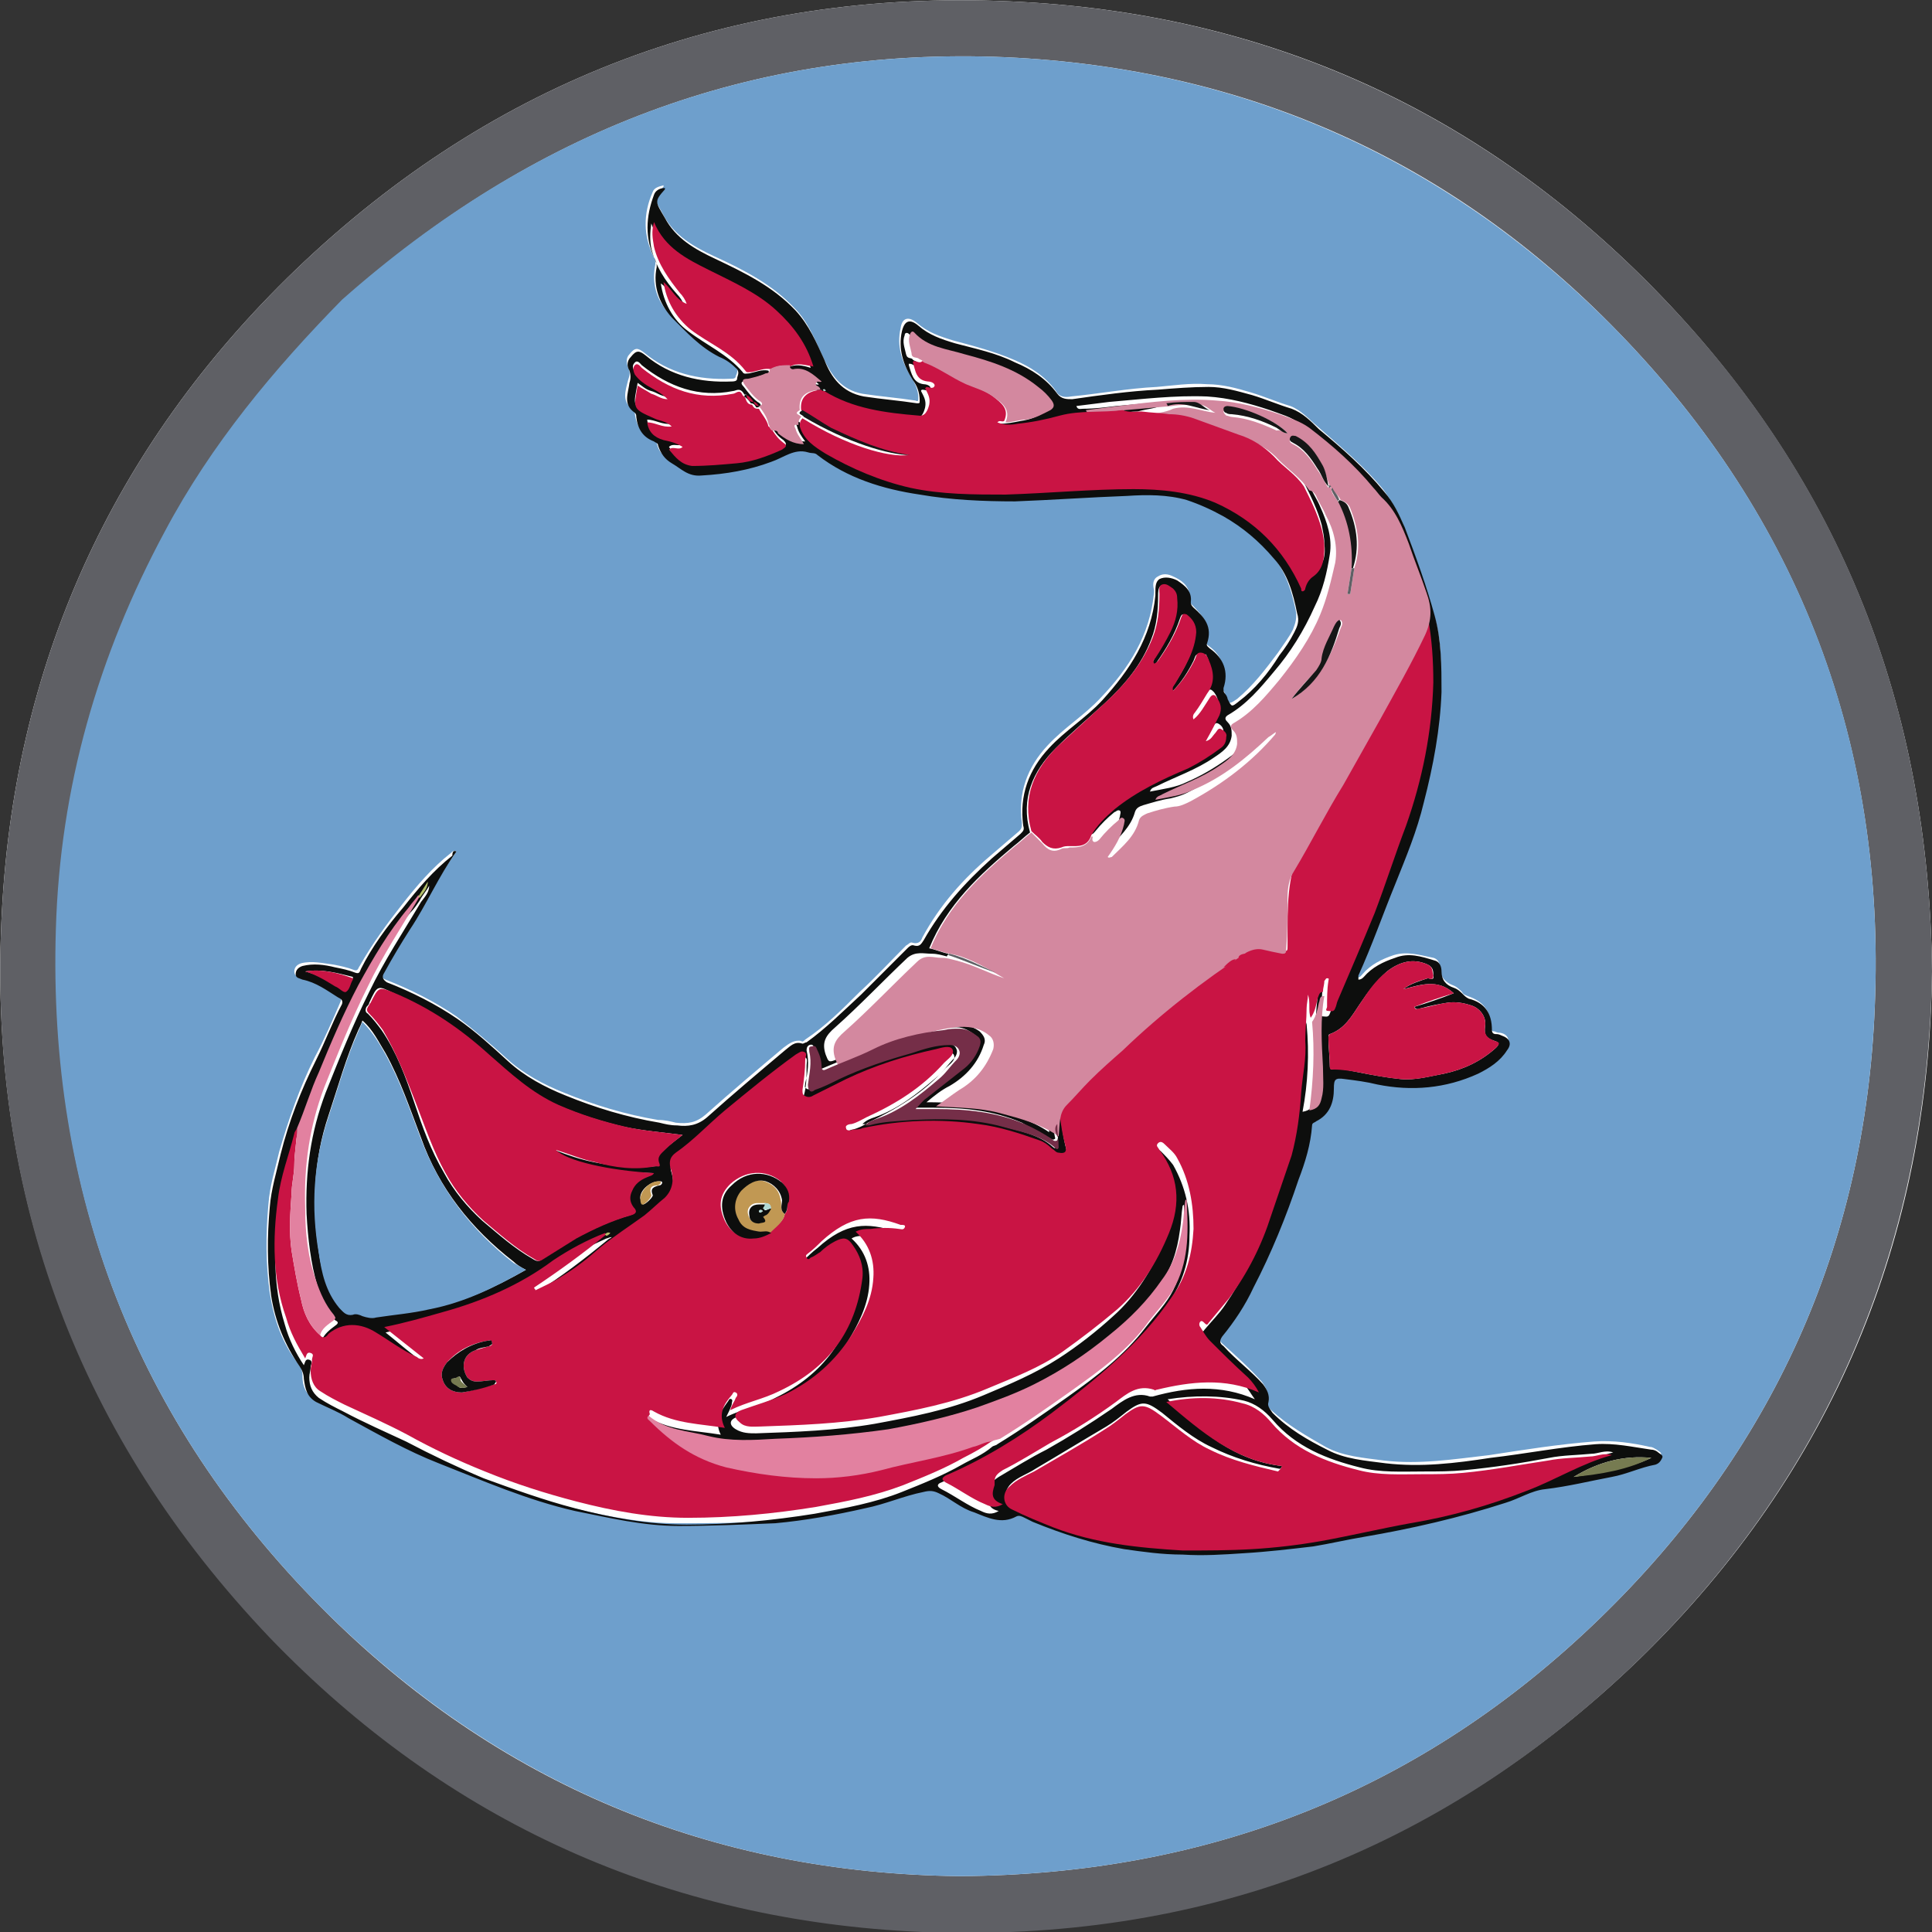 <?xml version="1.0" encoding="utf-8"?>
<!-- Generator: Adobe Illustrator 23.0.4, SVG Export Plug-In . SVG Version: 6.00 Build 0)  -->
<svg version="1.1" id="Laag_1" xmlns="http://www.w3.org/2000/svg" xmlns:xlink="http://www.w3.org/1999/xlink" x="0px" y="0px"
	 viewBox="0 0 141.8 141.8" style="enable-background:new 0 0 141.8 141.8;" xml:space="preserve">
<rect x="0" y="0" width="141.8" height="141.8" fill="#333333" stroke="none"/>
<style type="text/css">
	.st0{fill:#FFFFFF;}
	.st1{fill:#5F6065;}
	.st2{fill:#6E9FCC;}
	.st3{fill:#0D0E0D;}
	.st4{fill:#C91444;}
	.st5{fill:#D3889F;}
	.st6{fill:#E281A0;}
	.st7{fill:#752E48;}
	.st8{fill:#767B51;}
	.st9{fill:#161717;}
	.st10{fill:#C19853;}
	.st11{fill:#B0BD68;}
	.st12{fill:#B1BD68;}
	.st13{fill:#B1D8D1;}
	.st14{fill:#B1D8D4;}
</style>
<path class="st0" d="M141.8,71.3c-0.2-19.4-6.7-35.9-19.9-49.6C108.9,8.2,92.9,0.9,74.1,0.1C53.9-0.8,36.3,5.8,21.7,19.8
	C8.2,32.8,0.9,48.9,0.1,67.7c-0.9,20.2,5.8,37.8,19.8,52.4c13,13.5,29.1,20.8,47.9,21.6c20.2,0.8,37.9-5.8,52.5-19.9
	C134.5,108,141.6,90.8,141.8,71.3z"/>
<path class="st1" d="M141.8,71.3c-0.3,19.5-7.3,36.7-21.6,50.6c-14.6,14.1-32.2,20.7-52.5,19.9c-18.8-0.8-34.9-8.1-47.9-21.6
	C5.8,105.5-0.8,87.9,0.1,67.7c0.8-18.8,8.1-34.9,21.6-47.9C36.3,5.8,53.9-0.8,74.1,0.1c18.7,0.8,34.8,8.1,47.8,21.6
	C135.1,35.3,141.6,51.9,141.8,71.3L141.8,71.3z M70.4,137.7c18.5-0.1,34.1-6.4,47-18.9c12.6-12.2,19.5-27.3,20.2-44.9
	c0.8-19.1-5.5-35.8-18.8-49.5c-12.2-12.6-27.3-19.4-45-20.2C55.1,3.4,39,9.7,25.2,22c-5.1,5.1-9.6,10.6-13,17
	c-4.9,9.1-7.7,18.8-8,29.2C3.5,87.6,10,104.3,23.6,118C36.5,131,52.4,137.5,70.4,137.7z"/>
<path class="st2" d="M70.4,137.7c-18-0.2-33.8-6.7-46.8-19.7C10,104.3,3.5,87.6,4.1,68.2c0.3-10.4,3.1-20.1,8-29.2
	c3.4-6.4,8-11.9,13-17C39,9.7,55.1,3.4,73.8,4.2c17.6,0.8,32.7,7.6,45,20.2c13.3,13.7,19.6,30.3,18.8,49.5
	c-0.7,17.6-7.6,32.7-20.2,44.9C104.5,131.3,88.9,137.6,70.4,137.7L70.4,137.7z M33.5,62.5c-0.2-0.1-0.3,0-0.4,0.1
	c-1.4,1.1-2.5,2.4-3.6,3.8c-1.1,1.4-2.2,2.9-3.1,4.5c-0.1,0.1-0.1,0.4-0.4,0.3c-0.5-0.2-1-0.3-1.5-0.4c-0.8-0.1-1.6-0.3-2.4-0.1
	c-0.3,0.1-0.5,0.3-0.5,0.6c0,0.3,0.2,0.4,0.5,0.4c0.9,0.3,1.8,0.8,2.6,1.3c0.2,0.1,0.4,0.2,0.3,0.5c-0.6,1.4-1.2,2.8-1.9,4.1
	c-1.1,2.2-1.9,4.5-2.6,6.9c-0.3,1.3-0.7,2.5-0.8,3.9c-0.2,2.2-0.2,4.3,0.1,6.5c0.3,1.9,0.9,3.7,2.1,5.2c0.2,0.3,0.3,0.5,0.3,0.9
	c0,0.7,0.2,1.3,0.9,1.7c0.8,0.4,1.6,0.8,2.4,1.2c2.1,1.3,4.3,2.4,6.6,3.3c3.3,1.3,6.6,2.7,10,3.5c2.5,0.6,5,1.1,7.6,1.1
	c2.4,0,4.7,0,7.1-0.2c2.2-0.1,4.4-0.6,6.6-1.1c1.4-0.3,2.8-0.9,4.3-1.2c0.4-0.1,0.8,0,1.1,0.1c0.9,0.4,1.7,1.1,2.6,1.4
	c1,0.4,2,0.8,3.1,0.3c0.2-0.1,0.4,0,0.6,0.1c0.2,0.1,0.4,0.2,0.6,0.3c2.2,0.9,4.4,1.6,6.7,2c1.4,0.2,2.9,0.4,4.3,0.4
	c1.5,0,3-0.1,4.5-0.1c1.7-0.1,3.4-0.3,5.1-0.5c1.3-0.1,2.5-0.5,3.7-0.7c3.5-0.6,7-1.5,10.4-2.5c1-0.3,1.9-0.9,2.9-1
	c1.7-0.2,3.2-0.6,4.9-0.9c1.1-0.2,2.1-0.7,3.2-0.9c0.2,0,0.4-0.2,0.5-0.5c0.1-0.2-0.2-0.3-0.3-0.4c-0.2-0.1-0.3-0.2-0.5-0.2
	c-1.3-0.3-2.7-0.5-4.1-0.4c-2.6,0.2-5.1,0.6-7.7,1c-2.6,0.3-5.1,0.7-7.7,0.4c-1.5-0.2-3-0.3-4.3-1c-1.4-0.8-2.8-1.6-4-2.7
	c-0.2-0.2-0.4-0.4-0.3-0.8c0.1-0.5-0.1-0.9-0.4-1.3c-0.9-1-1.9-1.9-2.9-2.8c-0.2-0.2-0.3-0.4-0.1-0.7c0.8-1.1,1.6-2.3,2.3-3.6
	c1.3-2.6,2.4-5.2,3.3-7.9c0.4-1.3,0.8-2.6,1-4c0-0.2,0.1-0.2,0.3-0.3c1-0.5,1.3-1.4,1.3-2.4c0-0.7,0.1-0.8,0.8-0.7
	c0.8,0.1,1.6,0.3,2.4,0.4c2.6,0.5,5,0.3,7.4-0.8c0.9-0.4,1.6-0.9,2.1-1.7c0.4-0.5,0.2-1-0.4-1.1c-0.1,0-0.2,0-0.4-0.1
	c-0.2,0-0.3-0.1-0.3-0.3c0-1.2-0.5-1.9-1.7-2.3c-0.2-0.1-0.3-0.1-0.4-0.3c-0.2-0.2-0.4-0.4-0.7-0.5c-0.5-0.2-0.9-0.6-0.9-1.2
	c0-0.3-0.1-0.7-0.5-0.8c-1-0.2-1.9-0.5-2.9-0.2c-0.9,0.3-1.7,0.7-2.3,1.4c-0.1,0.1-0.2,0.3-0.4,0.2c0-0.1,0-0.2,0-0.3
	c0.9-2.2,1.8-4.4,2.7-6.7c0.8-2,1.6-3.9,2.1-6c0.7-2.7,1.2-5.3,1.3-8.1c0.1-1.9,0.1-3.8-0.5-5.6c-0.6-2.2-1.4-4.4-2.2-6.5
	c-0.4-0.9-0.9-1.8-1.5-2.6c-1.4-1.7-3.1-3.1-4.8-4.6c-0.6-0.5-1.2-1.2-2-1.5c-1-0.3-1.9-0.7-2.9-1c-1-0.3-2.1-0.6-3.2-0.6
	c-1.3-0.1-2.5,0.1-3.7,0.2c-2.1,0.1-4.2,0.5-6.3,0.7c-0.5,0.1-0.9,0-1.1-0.4c-0.8-1.1-1.9-1.8-3.1-2.3c-1.4-0.6-2.9-1-4.4-1.4
	c-1-0.3-1.9-0.6-2.7-1.3c-0.6-0.5-1.1-0.4-1.2,0.4c-0.3,1.3,0.1,2.5,0.8,3.6c0.3,0.5,0.5,1,0.5,1.5c0,0.2,0,0.3-0.2,0.2
	c-1.3-0.2-2.6-0.3-3.9-0.5c-1.6-0.3-2.3-1.4-2.9-2.7c-0.6-1.3-1.1-2.6-2.1-3.6c-1.6-1.7-3.7-2.8-5.9-3.8c-1.5-0.7-2.9-1.5-3.7-3
	c-0.7-1.3-0.8-1.2,0-2.1c0,0,0-0.1,0-0.1c-0.4,0.1-0.7,0.2-0.8,0.5c-0.7,1.6-0.7,3.2,0.1,4.8c0.1,0.1,0.1,0.3,0.1,0.5
	c-0.3,1.4,0.1,2.7,1.1,3.7c1,1.1,2.1,2.2,3.5,2.9c0.5,0.2,0.9,0.5,1.3,0.9c0.2,0.2,0.1,0.5,0,0.7c0,0.2-0.2,0.2-0.4,0.2
	c-2.3,0.1-4.5-0.4-6.3-1.9c-0.5-0.4-0.7-0.4-1.1,0.1c-0.3,0.3-0.2,0.7-0.1,1c0.2,0.3,0.1,0.6,0,0.9c-0.2,0.8-0.5,1.6,0.4,2.2
	c0.1,0.1,0.1,0.2,0.1,0.3c0.1,0.8,0.5,1.5,1.3,1.8c0.1,0,0.2,0.1,0.3,0.3c0.1,0.6,0.5,1,1,1.3c0.7,0.4,1.3,1,2.2,0.9
	c1.7-0.2,3.4-0.4,5.1-1c0.9-0.3,1.7-0.9,2.7-0.7c0.2,0.1,0.5,0,0.7,0.2c2.2,1.7,4.8,2.5,7.5,2.9c2.3,0.4,4.7,0.5,7,0.5
	c2.7,0,5.5-0.3,8.2-0.4c1.5,0,2.9-0.1,4.4,0.3c1,0.3,1.8,0.7,2.7,1.2c1.5,0.8,2.7,1.9,3.7,3.1c1,1.2,1.4,2.6,1.7,4
	c0.1,0.5,0,0.9-0.2,1.4c-0.3,0.6-0.7,1.1-1.1,1.7c-0.9,1.2-1.8,2.4-3,3.4c-0.6,0.4-0.6,0.4-0.8-0.2c-0.1-0.1-0.1-0.3-0.2-0.4
	c-0.1-0.1-0.1-0.2-0.1-0.4c0.3-1.2,0-2.2-1-2.9c-0.1-0.1-0.3-0.2-0.2-0.4c0.4-1.1-0.3-1.9-1-2.6c-0.1-0.1-0.2-0.2-0.2-0.4
	c0.1-0.8-0.4-1.3-1-1.6c-0.4-0.2-0.8-0.4-1.3-0.1c-0.4,0.2-0.4,0.6-0.3,1c0,0.1,0,0.1,0,0.2c-0.3,3.1-1.8,5.5-3.9,7.7
	c-1.2,1.3-2.7,2.2-3.9,3.5c-1.5,1.6-2.2,3.5-1.9,5.7c0,0.3,0,0.4-0.2,0.6c-0.7,0.6-1.4,1.2-2.1,1.8c-2,1.7-3.7,3.6-5,6
	c-0.1,0.3-0.3,0.5-0.7,0.4c-0.2-0.1-0.3,0.1-0.5,0.2c-1.1,1.1-2.2,2.3-3.4,3.4c-1.3,1.3-2.5,2.5-4,3.5c-0.1,0.1-0.2,0.2-0.3,0.1
	c-0.5-0.1-0.9,0.2-1.3,0.5c-1.9,1.6-3.8,3.2-5.7,4.9c-0.7,0.6-1.3,0.7-2.2,0.6c-0.4-0.1-0.8-0.2-1.3-0.2c-2.4-0.4-4.7-1.1-6.9-2
	c-1.5-0.6-3-1.4-4.2-2.5c-1.2-1.1-2.4-2.1-3.7-3.1c-1.6-1.1-3.4-2-5.2-2.7c-0.4-0.2-0.4-0.3-0.2-0.7c0.6-1.1,1.2-2.2,1.9-3.2
	C31.2,66.3,32.2,64.3,33.5,62.5C33.5,62.4,33.5,62.4,33.5,62.5C33.5,62.4,33.5,62.4,33.5,62.5L33.5,62.5z"/>
<path class="st3" d="M33.5,62.5c-1.3,1.8-2.2,3.9-3.4,5.7c-0.7,1.1-1.3,2.1-1.9,3.2c-0.2,0.3-0.1,0.5,0.2,0.7
	c1.8,0.7,3.6,1.6,5.2,2.7c1.3,0.9,2.5,2,3.7,3.1c1.2,1.1,2.7,1.9,4.2,2.5c2.2,0.9,4.5,1.6,6.9,2c0.4,0.1,0.8,0.2,1.3,0.2
	c0.8,0.1,1.5,0,2.2-0.6c1.9-1.7,3.8-3.3,5.7-4.9c0.4-0.3,0.7-0.7,1.3-0.5c0.1,0,0.2-0.1,0.3-0.1c1.4-1,2.7-2.3,4-3.5
	c1.1-1.1,2.3-2.3,3.4-3.4c0.1-0.1,0.3-0.3,0.5-0.2c0.4,0.1,0.5-0.1,0.7-0.4c1.3-2.3,3-4.2,5-6c0.7-0.6,1.4-1.2,2.1-1.8
	c0.2-0.2,0.3-0.3,0.2-0.6c-0.3-2.2,0.4-4.1,1.9-5.7c1.2-1.3,2.7-2.2,3.9-3.5c2-2.2,3.6-4.6,3.9-7.7c0-0.1,0-0.1,0-0.2
	c0-0.4,0-0.8,0.3-1c0.4-0.2,0.9-0.1,1.3,0.1c0.6,0.4,1.1,0.8,1,1.6c0,0.2,0.1,0.3,0.2,0.4c0.8,0.7,1.4,1.4,1,2.6
	c-0.1,0.2,0.1,0.3,0.2,0.4c1,0.7,1.4,1.7,1,2.9c0,0.2,0,0.3,0.1,0.4c0.1,0.1,0.2,0.3,0.2,0.4c0.3,0.6,0.3,0.6,0.8,0.2
	c1.2-0.9,2.2-2.1,3-3.4c0.4-0.5,0.8-1.1,1.1-1.7c0.2-0.4,0.4-0.8,0.2-1.4c-0.3-1.5-0.7-2.9-1.7-4c-1.1-1.3-2.3-2.3-3.7-3.1
	c-0.9-0.5-1.8-0.9-2.7-1.2c-1.4-0.4-2.9-0.4-4.4-0.3c-2.7,0.1-5.5,0.3-8.2,0.4c-2.3,0-4.7-0.1-7-0.5c-2.7-0.4-5.3-1.2-7.5-2.9
	c-0.2-0.2-0.4-0.1-0.7-0.2c-1-0.3-1.8,0.4-2.7,0.7c-1.6,0.6-3.3,0.9-5.1,1c-1,0.1-1.5-0.5-2.2-0.9c-0.5-0.3-0.8-0.7-1-1.3
	c0-0.2-0.2-0.2-0.3-0.3c-0.8-0.3-1.2-0.9-1.3-1.8c0-0.1,0-0.2-0.1-0.3c-0.9-0.6-0.5-1.4-0.4-2.2c0.1-0.3,0.1-0.6,0-0.9
	c-0.2-0.3-0.2-0.7,0.1-1c0.4-0.5,0.6-0.5,1.1-0.1c1.8,1.5,4,2,6.3,1.9c0.1,0,0.4,0,0.4-0.2c0-0.2,0.2-0.4,0-0.7
	c-0.4-0.4-0.8-0.7-1.3-0.9c-1.4-0.7-2.4-1.8-3.5-2.9c-0.9-1-1.4-2.3-1.1-3.7c0-0.2,0-0.3-0.1-0.5c-0.8-1.6-0.7-3.2-0.1-4.8
	c0.1-0.3,0.4-0.5,0.8-0.5c0,0,0,0.1,0,0.1c-0.8,0.9-0.7,0.9,0,2.1c0.8,1.5,2.2,2.3,3.7,3c2.1,1,4.2,2,5.9,3.8c1,1.1,1.5,2.3,2.1,3.6
	c0.5,1.3,1.3,2.4,2.9,2.7c1.3,0.2,2.6,0.3,3.9,0.5c0.2,0,0.2,0,0.2-0.2c0-0.6-0.2-1.1-0.5-1.5c-0.7-1.1-1.1-2.3-0.8-3.6
	c0.2-0.8,0.6-0.9,1.2-0.4c0.8,0.7,1.7,1,2.7,1.3c1.5,0.4,3,0.7,4.4,1.4c1.2,0.5,2.3,1.2,3.1,2.3c0.3,0.4,0.7,0.4,1.1,0.4
	c2.1-0.3,4.2-0.6,6.3-0.7c1.2-0.1,2.5-0.2,3.7-0.2c1.1,0,2.1,0.3,3.2,0.6c1,0.3,1.9,0.7,2.9,1c0.8,0.3,1.4,0.9,2,1.5
	c1.7,1.4,3.4,2.9,4.8,4.6c0.7,0.8,1.1,1.7,1.5,2.6c0.8,2.1,1.6,4.3,2.2,6.5c0.5,1.8,0.5,3.7,0.5,5.6c-0.1,2.7-0.6,5.4-1.3,8.1
	c-0.5,2.1-1.3,4-2.1,6c-0.9,2.2-1.7,4.5-2.7,6.7c0,0.1,0,0.2,0,0.3c0.2,0,0.3-0.1,0.4-0.2c0.6-0.7,1.4-1.1,2.3-1.4
	c1-0.4,1.9-0.1,2.9,0.2c0.4,0.1,0.5,0.5,0.5,0.8c0,0.6,0.3,1,0.9,1.2c0.3,0.1,0.5,0.3,0.7,0.5c0.1,0.1,0.2,0.2,0.4,0.3
	c1.2,0.3,1.7,1.1,1.7,2.3c0,0.2,0.1,0.3,0.3,0.3c0.1,0,0.2,0,0.4,0.1c0.6,0.2,0.8,0.6,0.4,1.1c-0.5,0.8-1.3,1.3-2.1,1.7
	c-2.4,1.1-4.9,1.3-7.4,0.8c-0.8-0.2-1.6-0.3-2.4-0.4c-0.7-0.1-0.8,0-0.8,0.7c0,1-0.3,1.9-1.3,2.4c-0.1,0.1-0.3,0.1-0.3,0.3
	c-0.1,1.4-0.5,2.7-1,4c-0.9,2.7-2,5.4-3.3,7.9c-0.6,1.3-1.4,2.5-2.3,3.6c-0.2,0.3-0.2,0.5,0.1,0.7c0.9,1,2,1.8,2.9,2.8
	c0.3,0.4,0.5,0.8,0.4,1.3c-0.1,0.3,0.1,0.5,0.3,0.8c1.2,1.2,2.6,2,4,2.7c1.3,0.7,2.8,0.8,4.3,1c2.6,0.3,5.1,0,7.7-0.4
	c2.6-0.3,5.1-0.8,7.7-1c1.4-0.1,2.7,0.2,4.1,0.4c0.2,0,0.4,0.1,0.5,0.2c0.1,0.1,0.4,0.2,0.3,0.4c-0.1,0.2-0.2,0.4-0.5,0.5
	c-1.1,0.2-2.1,0.7-3.2,0.9c-1.6,0.3-3.2,0.7-4.9,0.9c-1,0.1-1.9,0.7-2.9,1c-3.4,1.1-6.9,1.9-10.4,2.5c-1.2,0.2-2.5,0.5-3.7,0.7
	c-1.7,0.2-3.4,0.4-5.1,0.5c-1.5,0.1-3,0.2-4.5,0.1c-1.5,0-2.9-0.2-4.3-0.4c-2.3-0.4-4.5-1.1-6.7-2c-0.2-0.1-0.4-0.2-0.6-0.3
	c-0.2-0.1-0.4-0.2-0.6-0.1c-1.1,0.6-2.1,0.1-3.1-0.3c-1-0.3-1.7-1-2.6-1.4c-0.4-0.2-0.7-0.2-1.1-0.1c-1.5,0.3-2.8,0.9-4.3,1.2
	c-2.2,0.5-4.4,0.9-6.6,1.1c-2.4,0.1-4.7,0.2-7.1,0.2c-2.6,0-5.1-0.6-7.6-1.1c-3.5-0.8-6.7-2.2-10-3.5c-2.3-0.9-4.4-2.1-6.6-3.3
	c-0.8-0.5-1.6-0.8-2.4-1.2c-0.7-0.4-0.8-1-0.9-1.7c0-0.3-0.1-0.6-0.3-0.9c-1.1-1.6-1.8-3.3-2.1-5.2c-0.3-2.2-0.3-4.3-0.1-6.5
	c0.1-1.3,0.5-2.6,0.8-3.9c0.6-2.4,1.5-4.7,2.6-6.9c0.7-1.4,1.2-2.8,1.9-4.1c0.1-0.3-0.1-0.4-0.3-0.5c-0.8-0.5-1.6-1.1-2.6-1.3
	c-0.2-0.1-0.5-0.1-0.5-0.4c0-0.3,0.2-0.5,0.5-0.6c0.8-0.2,1.6-0.1,2.4,0.1c0.5,0.1,1,0.2,1.5,0.4c0.3,0.1,0.3-0.1,0.4-0.3
	c0.8-1.6,1.9-3.1,3.1-4.5c1.1-1.4,2.2-2.7,3.6-3.8C33.2,62.5,33.3,62.4,33.5,62.5L33.5,62.5z M54.6,28.9L54.6,28.9
	C54.6,28.9,54.6,28.9,54.6,28.9c-0.3-0.5-0.6-0.2-0.8-0.2c-2.5,0.5-4.7-0.3-6.7-1.9c-0.1-0.1-0.3-0.4-0.5-0.2
	c-0.2,0.2-0.2,0.4,0,0.7c0.2,0.3,0.5,0.6,0.9,0.8c0.5,0.3,1.1,0.5,1.5,1c-0.5,0-0.8-0.3-1.2-0.4c-0.4-0.1-0.7-0.4-1-0.6
	c-0.3,1.7-0.5,1.7,1.2,2.4c0.4,0.2,0.9,0.2,1.3,0.6c-0.7,0.1-1.2-0.3-1.8-0.3c0.1,0.8,0.5,1.2,1.2,1.3c0.5,0.1,0.9,0.3,1.4,0.5
	c-0.3,0.2-0.7-0.1-1,0.2c0.4,0.6,0.8,1.2,1.7,1.2c1.1,0.1,2.2,0,3.3-0.2c1.2-0.1,2.3-0.5,3.3-1c0.3-0.1,0.4-0.2,0.1-0.5
	c-0.3-0.2-0.6-0.5-0.8-0.9c0.2-0.1,0.4,0,0.5,0.2c0.5,0.4,1.1,0.8,1.9,0.8c-0.3-0.4-0.5-0.7-0.6-1.1c-0.1-0.2-0.1-0.5,0.2-0.3
	c0.3,1,1.1,1.5,1.9,2c1.9,1.1,4,2,6.2,2.5c2.3,0.5,4.6,0.5,7,0.5c3.1,0,6.2-0.4,9.4-0.4c2.1,0,4.1,0.1,6,1c2.9,1.3,5,3.4,6.3,6.3
	c0,0.1,0.1,0.2,0.1,0.2c0.1,0,0.2-0.1,0.2-0.2c0.1-0.3,0.3-0.7,0.6-0.9c0.8-0.5,0.9-1.3,0.8-2.1c0-0.5-0.1-0.9-0.2-1.4
	c-0.3-1.1-0.8-2.1-1.3-3.1c0.3,0,0.4,0.2,0.5,0.4c0.2,0.5,0.5,0.9,0.7,1.4c0.5,1.1,0.9,2.3,0.7,3.5c-0.2,1.3-0.5,2.6-1.1,3.8
	c-0.8,1.8-1.8,3.4-3,4.8c-1,1.2-2,2.4-3.4,3.2c-0.3,0.2-0.1,0.4,0,0.5c0.3,0.3,0.3,0.6,0.3,1c-0.1,0.8-0.7,1.2-1.3,1.6
	c-1.3,0.9-2.8,1.4-4.2,2.1c-0.2,0.1-0.4,0.1-0.5,0.4c1-0.2,1.9-0.3,2.7-0.7c2.1-0.9,3.9-2.3,5.6-3.9c0.2-0.2,0.4-0.4,0.6-0.4l0,0
	c0.1,0.1,0,0.2,0,0.2c-1.8,2-3.8,3.7-6.2,4.9c-0.4,0.2-0.8,0.3-1.2,0.4c-0.7,0.1-1.3,0.3-2,0.5c-0.3,0.1-0.5,0.2-0.6,0.5
	c-0.3,1.1-1.2,1.9-2,2.7c-0.1,0.1-0.2,0.2-0.3,0c0.6-0.7,1-1.5,1.2-2.4c0-0.1,0.1-0.3,0-0.4c-0.2-0.1-0.3,0.1-0.4,0.1
	c-0.5,0.4-1,0.9-1.4,1.4c-0.1,0.1-0.2,0.3-0.4,0.2c-0.2-0.1-0.1-0.3-0.1-0.4c0.4-0.7,1-1.3,1.7-1.8c1.7-1.2,3.5-2.2,5.4-3
	c0.9-0.4,1.7-0.9,2.4-1.5c0.3-0.2,0.4-0.5,0.4-0.8c0-0.3-0.2-0.5-0.4-0.6c-0.2-0.1-0.3,0.1-0.4,0.3c-0.2,0.2-0.3,0.5-0.7,0.6
	c0.3-0.7,0.7-1.3,1-1.9c0.2-0.5,0.1-0.9-0.2-1.3c-0.2-0.2-0.3-0.3-0.5,0c-0.4,0.5-0.7,1.1-1.2,1.6c-0.2-0.2,0-0.3,0.1-0.5
	c0.3-0.5,0.6-1,0.9-1.4c0.6-0.8,0.5-1.7,0.1-2.5C88.5,48.2,88.3,48,88,48c-0.3,0-0.3,0.3-0.4,0.5c-0.4,0.8-0.9,1.6-1.6,2.3
	c-0.1-0.3,0.1-0.4,0.2-0.6c0.7-1.1,1.4-2.3,1.5-3.7c0-0.6-0.2-1-0.7-1.3c-0.2-0.2-0.3-0.1-0.4,0.2c-0.4,1.2-1,2.2-1.7,3.2
	c-0.1,0.1-0.1,0.2-0.3,0.2c-0.1-0.2,0.1-0.3,0.1-0.4c0.3-0.6,0.7-1.3,1.1-1.9c0.4-0.8,0.6-1.6,0.5-2.5c0-0.3-0.1-0.5-0.3-0.7
	c-0.2-0.2-0.5-0.4-0.8-0.3c-0.2,0.1-0.2,0.5-0.2,0.7c0,1.1-0.1,2.2-0.5,3.2c-0.7,1.9-2,3.4-3.4,4.7c-1.2,1.1-2.5,2.2-3.6,3.3
	c-1.7,1.7-2.6,3.7-1.9,6.2c-0.4,0.3-0.8,0.7-1.2,1c-2.5,2.1-4.9,4.3-6.2,7.5c0.5,0.1,0.9,0.3,1.4,0.4c0,0.1-0.1,0.1-0.1,0.2
	c-0.4-0.1-0.7-0.2-1.1-0.2c-0.6,0-1.2-0.2-1.8,0.3c-1.8,1.7-3.5,3.5-5.3,5.1c-0.7,0.6-1,1.1-0.7,2c0.2,0.5,0.2,0.6,0.7,0.4
	c1-0.5,2.1-0.9,3.2-1.3c1.6-0.5,3.2-1.2,4.9-1.4c0.9-0.1,1.8,0.1,2.5,0.6c0.3,0.3,0.5,0.6,0.3,1c-0.4,1.3-1.3,2.3-2.5,3
	c-0.6,0.3-1.1,0.7-1.7,1.2c1.7,0,3.2,0.1,4.7,0.5c1.5,0.4,3,0.8,4.3,1.7c0-0.8,0-1.6,0.6-2.3c0.6-0.6,1.1-1.3,1.7-1.8
	c0.8-0.8,1.6-1.5,2.4-2.2c2.8-2.6,5.9-5,9.1-7.2c0.4-0.2,0.7-0.3,1.2-0.2c0.5,0.1,1,0.2,1.4,0.3c0.2,0.1,0.3,0,0.3-0.3
	c0.1-1.3,0.1-2.5,0.1-3.8c0-0.7,0.1-1.4,0.5-2c1.3-2.1,2.4-4.3,3.6-6.3c1-1.6,1.8-3.2,2.7-4.8c1.2-2,2.4-4.1,3.3-6.2
	c0.5-1,0.5-2,0.1-3.1c-0.4-1.2-0.9-2.4-1.3-3.6c-0.4-1.2-1-2.4-2-3.4c-0.2-0.2-0.4-0.5-0.6-0.7c-1.4-1.7-3-3.1-4.7-4.4
	c-0.6-0.5-1.4-0.7-2.2-1c-1.5-0.5-3-0.9-4.6-1c-2.4-0.1-4.8,0.2-7.2,0.4c-0.8,0.1-1.6,0.2-2.4,0.3c0.1,0.3,0.3,0.2,0.5,0.2
	c0.8,0,1.6-0.1,2.4-0.2c1.1-0.1,2.3-0.2,3.4-0.3c0,0.1,0.1,0.1,0.1,0.2c-0.6,0.3-1.2,0.3-1.9,0.5c-0.5,0-0.9,0.1-1.4,0.1
	c-1.5,0.1-3.1,0-4.6,0.4c-1,0.3-2,0.5-3.1,0.6c-0.5,0-1,0.1-1.5-0.1c0.2-0.2,0.4-0.1,0.5-0.1c0.5,0,1-0.1,1.5-0.2
	c0.7-0.1,1.2-0.3,1.8-0.7c0.3-0.2,0.4-0.4,0.1-0.7c-0.3-0.4-0.6-0.7-1-1c-1.6-1.2-3.5-1.8-5.4-2.4c-1.3-0.4-2.7-0.6-3.7-1.6
	c-0.1-0.1-0.3-0.1-0.3,0.1c-0.2,0.5,0,0.9,0.1,1.4c0.1,0.4,0.4,0.2,0.5,0.4c0.1,0.1,0.3,0.1,0.4,0.3c-0.2,0.3-0.4,0-0.6,0
	c0,0-0.1,0-0.1,0c0,0,0,0.1,0,0.1c0.2,0.6,0.3,1.3,1.1,1.4c0.2,0,0.5,0.1,0.5,0.3c0,0.3-0.4,0.1-0.6,0.1c0,0-0.1,0-0.1,0.1
	c0.2,0.4,0.4,0.7,0.3,1.2c-0.1,0.4-0.3,0.9-0.8,0.8c-2.4-0.3-4.8-0.5-6.9-1.8c-0.1-0.1-0.1-0.2-0.2-0.1l0,0c0-0.1,0-0.2-0.1-0.2
	c-0.1-0.1-0.3-0.1-0.2-0.3c0.1-0.2,0.3,0,0.4-0.1c-0.6-0.5-1.2-1.1-2.1-0.9c-0.2,0-0.3-0.1-0.2-0.3c0.5-0.3,1.1-0.2,1.7,0
	c-0.5-1.7-1.5-3-2.7-4.1c-1.5-1.3-3.3-2.1-5-3c-1.6-0.8-3.3-1.5-4-3.5c-0.1,0.7-0.1,1.3,0,1.8c0.3,1.3,1,2.4,1.9,3.4
	c0.2,0.2,0.4,0.5,0.5,0.8c-0.8-0.3-1-1.1-1.7-1.6c0.2,1.4,0.9,2.7,2,3.5c1.3,1,2.9,1.7,4,3c0.1,0.2,0.3,0.1,0.5,0.1
	c0.5-0.1,0.9-0.3,1.4-0.2c0.1,0.2-0.1,0.3-0.3,0.3c-0.4,0.1-0.9,0.3-1.3,0.4c-0.4,0.1-0.5,0.2-0.2,0.5c0.3,0.4,0.6,0.8,1,1.1
	c0.2,0.1,0.4,0.3,0,0.4c0,0,0,0-0.1,0c-0.1-0.2-0.2-0.3-0.4-0.3l0,0c-0.1-0.2-0.3-0.4-0.5-0.5l0,0C54.7,29,54.7,29,54.6,28.9
	L54.6,28.9z M91.4,70L91.4,70c-0.2,0.1-0.4,0.1-0.5,0.3l0,0c0,0-0.1,0.1-0.1,0.1l0,0c-0.4,0.1-0.6,0.3-0.9,0.6
	c-0.6,0.3-1.1,0.8-1.7,1.2c-1.4,1.1-2.9,2.1-4.2,3.3c-0.8,0.7-1.6,1.5-2.4,2.3c-1.1,1.1-2.3,2.1-3.3,3.4c-0.3,0.4-0.4,0.8-0.4,1.2
	c0.1,0.7,0.2,1.4,0.4,2.1c0.1,0.4,0,0.6-0.5,0.5c-0.2,0-0.4-0.2-0.5-0.3c-0.3-0.2-0.6-0.5-0.9-0.6c-1.5-0.6-3-1-4.5-1.2
	c-2.9-0.4-5.7-0.2-8.5,0.3c-0.2,0-0.5,0.1-0.7,0.1c-0.2,0-0.5,0.1-0.5-0.1c0-0.2,0.3-0.3,0.4-0.3c0.4-0.1,0.8-0.3,1.1-0.5
	c2.1-1,4.1-2.2,5.7-4c0.3-0.3,0.8-0.6,0.6-1c-0.2-0.3-0.8-0.1-1.2,0c-2.3,0.5-4.5,1.1-6.6,2.2c-0.8,0.4-1.6,0.8-2.4,1.2
	c-0.2,0.1-0.5,0.1-0.7,0c-0.1-0.1-0.2-0.2-0.1-0.4c0.2-0.7,0.2-1.4,0.2-2.2c0-0.2,0.1-0.5-0.1-0.6c-0.2-0.1-0.4,0.1-0.6,0.2
	c-1.8,1.3-3.5,2.7-5.2,4.1c-1.2,1-2.3,2.2-3.6,3.1c-0.4,0.3-0.6,0.6-0.4,1.1c0.2,0.8,0.2,1.6-0.4,2.2c-0.5,0.5-1,0.9-1.5,1.3
	c-1.1,0.8-2.2,1.6-3.3,2.4c-0.9,0.7-1.8,1.4-2.8,2.1c-0.6,0.4-1.2,0.6-1.9,1c0-0.1-0.1-0.1-0.1-0.2c1.9-1.2,3.6-2.5,5.3-3.9
	c0.1-0.1,0.2-0.1,0.3-0.2c-0.2,0-0.3,0.1-0.4,0.1c-1.3,0.6-2.6,1.2-3.8,2c-2.5,1.8-5.2,3-8.1,3.8c-1.4,0.4-2.8,0.7-4.3,1.1
	c1,0.8,1.9,1.6,2.9,2.3c-0.2,0.2-0.4,0-0.5-0.1c-1-0.5-2-1.2-3-1.8c-1.1-0.8-2.5-0.9-3.5,0.1c-0.2,0.2-0.4,0.3-0.6,0.1
	c0.2-0.5,0.6-0.8,1-1.1c0.3-0.2,0.2-0.3,0-0.4c-0.6-0.7-1-1.6-1.3-2.5c-0.5-1.7-0.7-3.5-0.8-5.3c-0.1-3.1,0.3-6,1.4-8.9
	c1-2.5,2-5,3.2-7.4c1.1-2.3,2.5-4.4,3.8-6.6c0.3-0.4,0.6-0.7,0.6-1.2c-0.2,0.4-0.5,0.7-0.7,1.1c-0.2,0.3-0.4,0.6-0.7,0.9
	c-1.4,1.7-2.6,3.7-3.7,5.7c-1.1,2.1-2,4.2-2.9,6.4c-0.6,1.4-1,2.8-1.6,4.1c-0.1,0.1-0.1,0.2-0.2,0.4c-0.4,1.6-1,3.2-1.2,4.8
	c-0.4,3-0.5,5.9,0.4,8.8c0.3,1.1,0.8,2.1,1.4,3c0.1-0.2,0.1-0.5,0.4-0.4c0.3,0.1,0.1,0.4,0.1,0.5c0,0.3-0.1,0.5-0.1,0.8
	c0,0.6,0.2,1.1,0.7,1.5c0.6,0.4,1.2,0.7,1.8,1c1.5,0.8,3.1,1.5,4.6,2.2c1.9,1,3.8,1.9,5.7,2.7c2.2,0.8,4.4,1.6,6.7,2.2
	c2.7,0.7,5.4,1.2,8.2,1.2c3.1,0,6.3-0.3,9.4-0.8c2.2-0.4,4.4-0.8,6.4-1.6c1.5-0.6,3-1.2,4.4-2c0.7-0.4,1.5-0.7,2.2-1.3
	c0.1-0.1,0.3-0.1,0.4-0.2c1.8-1.1,3.5-2.3,5.2-3.5c2.1-1.5,4.1-3,5.7-5.1c0.7-0.9,1.5-1.7,2-2.7c1-2,0.9-4.1,0.8-6.2
	c0-0.1,0-0.1-0.1,0c-0.1,0.6-0.1,1.2-0.2,1.8c-0.2,1.5-0.6,2.8-1.5,4c-1.1,1.5-2.4,2.9-3.9,4.1c-1.7,1.4-3.5,2.6-5.5,3.6
	c-1.3,0.7-2.8,1.2-4.2,1.7c-2.1,0.7-4.3,1.2-6.5,1.6c-2.7,0.5-5.5,0.6-8.3,0.7c-1.6,0.1-3.3,0.2-4.9-0.2c-1.5-0.4-3.1-0.4-4.4-1.5
	c-0.1-0.4,0-0.4,0.3-0.2c1.6,0.9,3.4,0.9,5.2,1.2c-0.5-1,0-1.7,0.5-2.4c0.1-0.1,0.1-0.3,0.3-0.2c0.1,0.1,0,0.2,0,0.4
	c-0.1,0.3-0.2,0.5-0.4,0.9c1.2-0.6,2.5-0.8,3.6-1.4c3.5-1.7,5.5-4.4,6.1-8.3c0.1-0.9-0.2-1.7-0.7-2.4c-0.4-0.6-0.7-0.6-1.3-0.3
	c-0.4,0.2-0.7,0.5-1.1,0.8c-0.2,0.2-0.4,0.4-0.7,0.4c-0.1,0-0.2,0.1-0.3,0c-0.1-0.1,0-0.2,0.1-0.3c0.3-0.3,0.6-0.6,1-0.9
	c2.1-1.9,3.6-1.9,5.8-1.2c0.1,0,0.3,0.1,0.3,0.2c-0.1,0.2-0.2,0.1-0.4,0.1c-0.7-0.1-1.4,0-2.1,0c-0.4,0-0.8,0-1.1,0.2
	c1,0.9,1.4,2.1,1.3,3.4c-0.1,1.5-0.8,2.9-1.6,4.2c-1.2,1.9-2.8,3.4-4.8,4.3c-1,0.5-2.2,0.8-3.3,1.2c-0.6,0.2-0.6,0.6-0.1,0.9
	c0.5,0.3,1,0.3,1.5,0.3c2.9-0.1,5.8-0.2,8.7-0.7c2.7-0.5,5.4-1,8-2.1c1.9-0.8,3.8-1.6,5.5-2.7c1.4-0.9,2.8-2,4-3.1
	c1.7-1.5,2.9-3.5,3.8-5.6c0.9-2.2,0.7-4.2-0.7-6.1c-0.1-0.2-0.3-0.3-0.1-0.5c0.2-0.1,0.4,0,0.5,0.1c0.3,0.3,0.6,0.6,0.9,1
	c0.9,1.6,1.3,3.3,1.2,5.2c0,1.8-0.5,3.5-1.6,5c-2.4,3.4-5.6,6-8.8,8.5c-2.4,1.8-5,3.3-7.8,4.6c-0.3,0.1-0.4,0.3,0,0.5
	c1,0.5,1.9,1.2,2.9,1.6c0.4,0.2,0.8,0.3,1.3,0c-0.9-0.2-0.8-0.8-0.6-1.4c0-0.1,0-0.2,0-0.3c0-0.4,0.3-0.6,0.6-0.8
	c1.2-0.7,2.3-1.4,3.5-2c1.6-0.9,3.2-1.9,4.8-3c0.8-0.6,1.7-1.3,2.8-0.9c0.1,0,0.1,0,0.2,0c2.5-0.7,5-0.9,7.5,0.2
	c-0.3-0.4-0.5-0.8-0.8-1.1c-0.9-0.9-1.9-1.8-2.8-2.7c-0.3-0.3-0.5-0.6-0.7-1c-0.1-0.1-0.1-0.3,0-0.4c0.1-0.1,0.2,0,0.3,0.1
	c0.1,0.1,0.2,0.2,0.3,0c0.5-0.6,1.1-1.2,1.5-1.8c1.3-1.9,2.3-3.9,3.1-6.1c0.5-1.5,1-2.9,1.5-4.4c0.5-1.5,0.6-3.1,0.7-4.6
	c0.1-1.3,0.4-2.5,0.3-3.8c-0.1-0.8,0-1.6,0.1-2.4c0-0.3,0.1-0.7,0.1-1c0.2,0.6,0,1.1,0.2,1.7c0.2,2.1,0.1,4.3-0.3,6.4
	c0.6-0.1,0.8-0.4,0.9-0.9c0.2-0.8,0.1-1.6,0.1-2.3c-0.1-1.7-0.1-3.4,0.1-5.2c0-0.3,0.1-0.5,0.1-0.8c0-0.1,0-0.2,0.2-0.2
	c0.2,0,0.1,0.2,0.1,0.2c-0.1,0.6-0.1,1.3-0.1,1.9c0,0.1-0.1,0.3,0.1,0.3c0.2,0,0.4,0.1,0.5-0.2c0.1-0.2,0.1-0.4,0.2-0.6
	c0.9-2.1,1.8-4.3,2.7-6.4c0.8-2.1,1.6-4.3,2.3-6.4c1.2-3.4,1.9-6.9,2-10.5c0-1.6-0.1-3.1-0.4-4.8c-0.3,0.7-0.6,1.4-0.9,2
	c-0.8,1.5-1.7,3-2.5,4.5c-1.2,2-2.3,3.9-3.4,5.9c-0.7,1.2-1.3,2.5-2.1,3.7c-1.3,2.1-1.4,4.4-1.4,6.7c-0.2,0.3,0,0.6-0.1,0.8
	c0,0.3,0,0.6-0.3,0.8c-0.2,0.2-0.3,0.1-0.5,0.1c-0.6-0.1-1.2-0.2-1.8-0.3C91.8,69.8,91.6,69.7,91.4,70C91.4,69.9,91.4,69.9,91.4,70
	L91.4,70z M94.1,107.6c-0.1,0.2-0.1,0.2-0.2,0.2c-1.7-0.3-3.4-0.8-5-1.6c-1.3-0.6-2.5-1.6-3.6-2.5c-1.2-0.9-1.5-0.9-2.6-0.1
	c-0.5,0.4-1,0.8-1.5,1.1c-1.7,1-3.5,2.1-5.2,3.1c-0.6,0.4-1.3,0.6-1.8,1.1c-0.6,0.6-0.5,1.4,0.2,1.7c1,0.4,2,0.9,3,1.3
	c3.1,1.2,6.3,1.5,9.5,1.7c1.7,0.1,3.4,0.1,5.1-0.1c1.7-0.1,3.4-0.3,5.1-0.6c2.2-0.4,4.3-0.9,6.5-1.3c2.9-0.5,5.8-1.3,8.6-2.4
	c2.1-0.8,3.9-2,6.2-2.6c-0.6-0.2-1.1,0.1-1.6,0.1c-1,0.1-2.1,0.1-3.1,0.3c-2.1,0.4-4.1,0.7-6.2,0.9c-1,0.1-2,0.1-3,0.1
	c-1.6,0-3.2,0.1-4.7-0.3c-2.4-0.6-4.7-1.5-6.4-3.5c-0.6-0.7-1.3-1.2-2.1-1.4c-1.8-0.4-3.7-0.4-5.6-0.1
	C88.2,105.1,90.6,107.2,94.1,107.6L94.1,107.6z M50.1,83.3c-1.5-0.2-2.9-0.3-4.3-0.6c-1.7-0.4-3.3-0.9-4.9-1.6
	c-2-0.9-3.5-2.3-5.1-3.7c-2.1-1.9-4.4-3.4-6.9-4.5c-1.2-0.6-1.2-0.6-1.8,0.7c0,0.1-0.1,0.2-0.2,0.3c-0.1,0.2-0.1,0.4,0.1,0.5
	c0.4,0.4,0.7,0.8,1,1.2c1.1,1.6,1.8,3.5,2.4,5.3c0.6,1.8,1.2,3.5,2.2,5.2c0.7,1.3,1.7,2.5,2.8,3.5c1.2,1,2.3,2,3.7,2.8
	c0.3,0.2,0.5,0.2,0.7,0c0.8-0.5,1.6-1,2.4-1.5c1.3-0.7,2.6-1.3,4-1.7c0.4-0.1,0.5-0.3,0.2-0.6c-0.3-0.4-0.3-0.8-0.1-1.2
	c0.2-0.5,0.6-0.8,1.1-1c0.2-0.1,0.4-0.1,0.5-0.3c-3.4-0.1-6.4-0.8-7.2-1.7c1,0.4,1.9,0.7,2.9,0.9c1.5,0.3,2.9,0.5,4.4,0.3
	c0.1,0,0.4,0,0.3-0.2c-0.2-0.5,0.1-0.7,0.4-1C49.2,84,49.7,83.6,50.1,83.3z M38.6,93.2c-0.4-0.2-0.7-0.4-0.9-0.6
	c-3.1-2.4-5.5-5.4-6.8-9.1c-0.8-2.1-1.5-4.2-2.6-6.2c-0.5-0.8-0.9-1.7-1.7-2.4c-0.1,0.3-0.2,0.5-0.3,0.7c-0.9,2-1.5,4.2-2.2,6.3
	c-1.1,3.3-1.2,6.6-0.7,10c0.2,1.4,0.6,2.8,1.5,4c0.2,0.3,0.5,0.6,1,0.5c0.2-0.1,0.5,0,0.7,0.1c0.3,0.1,0.6,0.2,1,0.1
	c1.3-0.2,2.6-0.4,3.9-0.6C34,95.6,36.3,94.5,38.6,93.2L38.6,93.2z M103,72.6c0.5-0.4,1.2-0.6,1.8-0.8c0.1,0,0.5,0.2,0.4-0.2
	c0-0.3,0-0.6-0.4-0.8c-1.1-0.5-2.1-0.2-3,0.5c-0.8,0.7-1.4,1.5-2,2.4c-0.6,0.9-1.1,1.8-2.2,2.2c-0.1,0-0.1,0.2-0.1,0.3
	c0,0.7,0.1,1.4,0.1,2c0,0.3,0.1,0.3,0.3,0.3c0.6-0.1,1.2,0.1,1.8,0.2c1,0.2,2.1,0.4,3.1,0.5c1.1,0.1,2.1-0.2,3.2-0.4
	c1.4-0.3,2.7-0.9,3.8-1.9c0.3-0.3,0.2-0.4-0.1-0.5c-0.6-0.2-0.8-0.4-0.7-1.1c0.1-0.7-0.4-1.3-1-1.5c-0.6-0.2-1.2-0.3-1.8-0.2
	c-0.6,0.1-1.2,0.2-1.9,0.4c-0.1,0-0.3,0.2-0.5-0.1c1-0.3,1.9-0.6,2.9-1C105.5,71.8,104.2,72.3,103,72.6L103,72.6z M77.6,82.5
	c-0.2,0.2-0.3,0.5-0.2,0.8c0,0.1,0.1,0.3,0,0.3c-0.1,0.1-0.3,0-0.4-0.1c-0.7-0.3-1.3-0.7-2-1.1c-2.1-0.9-4.2-1.1-6.5-1.1
	c-0.5,0-0.9,0-1.5,0c0.3-0.3,0.6-0.5,0.8-0.8c0.9-0.7,1.9-1.5,2.8-2.2c0.5-0.4,0.9-1,1.1-1.6c0.1-0.3,0.1-0.5-0.1-0.7
	c-0.4-0.3-0.8-0.6-1.4-0.6c-0.4,0-0.8,0-1.1,0.1c-1.8,0.3-3.5,0.7-5.2,1.4c-1.1,0.5-2.3,1-3.5,1.5c-0.2,0.1-0.3,0-0.3-0.2
	c0-0.4-0.1-0.8-0.3-1.2c-0.1-0.2-0.1-0.4-0.4-0.3c-0.2,0.1-0.2,0.3-0.2,0.4c0.2,0.8,0.1,1.6-0.1,2.4c0,0.2-0.1,0.3,0.1,0.4
	c0.1,0.1,0.3,0,0.4,0c0.6-0.3,1.2-0.6,1.8-0.8c1.7-0.8,3.5-1.4,5.3-1.9c0.9-0.2,1.8-0.5,2.8-0.6c0.3,0,0.6,0.1,0.7,0.4
	c0.1,0.2,0,0.5-0.2,0.7c-0.4,0.4-0.8,1-1.3,1.4c-1.4,1.2-2.8,2.3-4.5,2.9c-0.3,0.1-0.6,0.2-0.9,0.5c0.2,0,0.2,0,0.3,0
	c1.1-0.3,2.2-0.4,3.2-0.4c2.2-0.1,4.4-0.1,6.6,0.5c1.3,0.4,2.8,0.6,3.9,1.6c0.1,0.1,0.2,0.1,0.2-0.1C77.7,83.6,77.7,83,77.6,82.5
	L77.6,82.5z M115.5,108.4c2-0.3,4-0.6,5.7-1.4C119.2,106.8,117.3,107.3,115.5,108.4z M22.4,71.3c0.8,0.2,1.5,0.6,2.2,1
	c0.3,0.2,0.6,0.5,0.8,0.4c0.2-0.1,0.3-0.6,0.5-0.9c0,0,0-0.1,0-0.1C24.7,71.4,23.6,71.1,22.4,71.3z M47,88c0.1,0.1,0,0.3,0.2,0.4
	c0.2,0,0.8-0.6,0.7-0.7c-0.2-0.5,0.1-0.6,0.5-0.7c0.1,0,0.2-0.1,0.2-0.2c0-0.1-0.1-0.1-0.2-0.1C47.7,86.7,46.9,87.4,47,88z"/>
<path class="st3" d="M33.5,62.5C33.5,62.4,33.5,62.4,33.5,62.5C33.5,62.4,33.5,62.4,33.5,62.5L33.5,62.5z"/>
<path class="st4" d="M23.5,98c0.2,0.3,0.5,0.1,0.6-0.1c1.1-0.9,2.4-0.8,3.5-0.1c1,0.6,1.9,1.3,3,1.8c0.1,0.1,0.3,0.2,0.5,0.1
	c-1-0.8-1.9-1.5-2.9-2.3c1.5-0.3,2.9-0.7,4.3-1.1c2.9-0.8,5.7-2,8.1-3.8c1.2-0.8,2.5-1.5,3.8-2c0,0,0.1,0.1,0.1,0.1
	c-1.7,1.4-3.5,2.7-5.3,3.9c0,0.1,0.1,0.1,0.1,0.2c0.6-0.3,1.3-0.6,1.9-1c1-0.6,1.9-1.3,2.8-2.1c1.1-0.9,2.2-1.6,3.3-2.4
	c0.5-0.4,1-0.9,1.5-1.3c0.6-0.6,0.7-1.4,0.4-2.2c-0.1-0.5,0-0.8,0.4-1.1c1.3-0.9,2.4-2.1,3.6-3.1c1.7-1.4,3.4-2.8,5.2-4.1
	c0.2-0.1,0.4-0.3,0.6-0.2c0.3,0.1,0.1,0.4,0.1,0.6c0,0.7-0.1,1.5-0.2,2.2c0,0.2,0,0.3,0.1,0.4c0.2,0.1,0.4,0.2,0.7,0
	c0.8-0.4,1.6-0.8,2.4-1.2c2.1-1,4.3-1.7,6.6-2.2c0.4-0.1,1-0.3,1.2,0c0.2,0.4-0.3,0.7-0.6,1c-1.6,1.8-3.5,3-5.7,4
	c-0.4,0.2-0.7,0.4-1.1,0.5c-0.2,0-0.5,0.1-0.4,0.3c0,0.2,0.3,0.2,0.5,0.1c0.2,0,0.5,0,0.7-0.1c2.8-0.6,5.7-0.7,8.5-0.3
	c1.6,0.2,3.1,0.7,4.5,1.2c0.3,0.1,0.6,0.3,0.9,0.6c0.2,0.1,0.3,0.3,0.5,0.3c0.5,0.1,0.6-0.1,0.5-0.5c-0.2-0.7-0.3-1.4-0.4-2.1
	c0-0.4,0.1-0.8,0.4-1.2c1-1.2,2.2-2.3,3.3-3.4c0.8-0.8,1.6-1.5,2.4-2.3c1.3-1.2,2.8-2.2,4.2-3.3c0.5-0.4,1.1-0.9,1.7-1.2
	c0.3-0.2,0.7-0.3,0.9-0.6l0,0c0,0,0.1-0.1,0.1-0.1l0,0c0.2,0,0.4-0.1,0.5-0.3l0,0c0,0,0.1,0,0.1-0.1c0.2-0.2,0.4-0.1,0.5,0
	c0.6,0.1,1.2,0.2,1.8,0.3c0.2,0,0.4,0.1,0.5-0.1c0.3,0.2,0.3,0,0.3-0.2c0-0.5,0-0.9,0-1.4c0-2.3,0.1-4.6,1.4-6.7
	c0.7-1.2,1.4-2.5,2.1-3.7c1.2-2,2.3-3.9,3.4-5.9c0.9-1.5,1.7-3,2.5-4.5c0.3-0.6,0.6-1.3,0.9-2c0.3,1.6,0.4,3.2,0.4,4.8
	c-0.1,3.6-0.8,7.1-2,10.5c-0.8,2.1-1.5,4.3-2.3,6.4c-0.9,2.2-1.8,4.3-2.7,6.4c-0.1,0.2-0.1,0.4-0.2,0.6c-0.1,0.3-0.3,0.2-0.5,0.2
	c-0.3,0-0.1-0.2-0.1-0.3c0-0.6,0-1.3,0.1-1.9c0-0.1,0.1-0.2-0.1-0.2c-0.1,0-0.1,0.1-0.2,0.2c0,0.3-0.1,0.5-0.1,0.8
	c-0.3,0-0.3,0.3-0.4,0.5c-0.1,0.5-0.2,1-0.5,1.4c-0.2-0.5,0-1.1-0.2-1.7c0,0.3-0.1,0.7-0.1,1c0,0.8-0.1,1.6-0.1,2.4
	c0.1,1.3-0.2,2.5-0.3,3.8c-0.1,1.6-0.3,3.1-0.7,4.6c-0.5,1.5-1,2.9-1.5,4.4c-0.7,2.2-1.7,4.2-3.1,6.1c-0.5,0.6-1,1.2-1.5,1.8
	c-0.1,0.2-0.2,0.1-0.3,0c-0.1-0.1-0.2-0.2-0.3-0.1c-0.1,0.1-0.1,0.3,0,0.4c0.2,0.3,0.4,0.7,0.7,1c0.9,0.9,1.8,1.8,2.8,2.7
	c0.3,0.3,0.6,0.7,0.8,1.1c-2.5-1.1-5-0.8-7.5-0.2c-0.1,0-0.1,0.1-0.2,0c-1.2-0.4-2,0.3-2.8,0.9c-1.5,1.1-3.1,2.1-4.8,3
	c-1.2,0.7-2.3,1.4-3.5,2c-0.3,0.2-0.6,0.4-0.6,0.8c0,0.1,0,0.2,0,0.3c-0.2,0.6-0.3,1.1,0.6,1.4c-0.5,0.3-0.9,0.2-1.3,0
	c-1-0.4-1.9-1.1-2.9-1.6c-0.3-0.2-0.3-0.3,0-0.5c2.8-1.2,5.4-2.8,7.8-4.6c3.3-2.5,6.5-5.1,8.8-8.5c1.1-1.5,1.5-3.2,1.6-5
	c0-1.8-0.3-3.6-1.2-5.2c-0.2-0.4-0.6-0.7-0.9-1c-0.1-0.1-0.3-0.3-0.5-0.1c-0.2,0.2,0,0.3,0.1,0.5c1.4,1.9,1.6,3.9,0.7,6.1
	c-0.9,2.2-2.1,4.1-3.8,5.6c-1.3,1.1-2.6,2.1-4,3.1c-1.7,1.2-3.6,1.9-5.5,2.7c-2.6,1.1-5.3,1.6-8,2.1c-2.9,0.5-5.8,0.6-8.7,0.7
	c-0.5,0-1.1,0.1-1.5-0.3c-0.5-0.4-0.4-0.7,0.1-0.9c1.1-0.4,2.2-0.7,3.3-1.2c2-1,3.6-2.4,4.8-4.3c0.8-1.3,1.5-2.6,1.6-4.2
	c0.1-1.3-0.3-2.5-1.3-3.4c0.4-0.2,0.7-0.2,1.1-0.2c0.7-0.1,1.4-0.1,2.1,0c0.1,0,0.3,0.1,0.4-0.1c0.1-0.2-0.1-0.2-0.3-0.2
	c-2.2-0.8-3.7-0.7-5.8,1.2c-0.3,0.3-0.6,0.6-1,0.9c-0.1,0.1-0.2,0.1-0.1,0.3c0.1,0.2,0.2,0.1,0.3,0c0.3-0.1,0.5-0.3,0.7-0.4
	c0.3-0.3,0.7-0.6,1.1-0.8c0.6-0.3,0.9-0.3,1.3,0.3c0.5,0.7,0.8,1.5,0.7,2.4c-0.5,3.9-2.5,6.6-6.1,8.3c-1.2,0.6-2.4,0.8-3.6,1.4
	c0.1-0.4,0.3-0.6,0.4-0.9c0.1-0.1,0.2-0.3,0-0.4c-0.2-0.1-0.2,0.1-0.3,0.2c-0.6,0.7-1,1.4-0.5,2.4c-1.8-0.3-3.6-0.3-5.2-1.2
	c-0.3-0.2-0.4-0.1-0.3,0.2c-0.2,0.2,0,0.3,0.1,0.4c1.6,1.6,3.4,2.8,5.6,3.4c2.2,0.6,4.4,0.8,6.6,0.8c1.6,0,3.2-0.2,4.8-0.6
	c2.2-0.6,4.5-0.9,6.7-1.7c0.5-0.2,0.9-0.4,1.4-0.4c-0.7,0.5-1.4,0.9-2.2,1.3c-1.4,0.8-2.9,1.4-4.4,2c-2.1,0.8-4.2,1.2-6.4,1.6
	c-3.1,0.5-6.2,0.8-9.4,0.8c-2.8,0-5.5-0.5-8.2-1.2c-2.3-0.6-4.5-1.3-6.7-2.2c-2-0.8-3.9-1.7-5.7-2.7c-1.5-0.8-3.1-1.5-4.6-2.2
	c-0.6-0.3-1.2-0.6-1.8-1c-0.5-0.3-0.7-0.9-0.7-1.5c0-0.3,0.1-0.5,0.1-0.8c0-0.2,0.2-0.4-0.1-0.5c-0.3-0.1-0.3,0.2-0.4,0.4
	c-0.6-1-1.1-1.9-1.4-3C20,93.9,20,90.9,20.4,88c0.2-1.7,0.8-3.2,1.2-4.8c0-0.1,0.1-0.2,0.2-0.4c0,0.9-0.2,1.8-0.2,2.7
	c0,0.7-0.2,1.4-0.2,2.1c-0.1,1.4-0.2,2.8,0,4.2c0.2,1.2,0.4,2.4,0.7,3.6C22.3,96.4,22.7,97.3,23.5,98L23.5,98z M57.6,89.1
	c0.3-0.3,0.1-0.7,0.2-1c0.1-0.6-0.1-1-0.5-1.4c-1.1-0.9-2.6-0.8-3.7,0.2c-0.8,0.8-0.9,1.6-0.4,2.7c0.4,0.8,1.1,1.3,2,1.2
	c0.4,0,0.9-0.2,1.3-0.4C56.9,90,57.5,89.7,57.6,89.1z M33.9,102.2c0.7-0.1,1.6-0.4,2.4-0.6c0.1,0,0.2-0.1,0.1-0.2
	c0-0.1-0.1-0.1-0.2-0.1c-0.4,0-0.8,0.1-1.2,0.1c-0.3,0-0.5-0.1-0.7-0.3c-0.5-0.8-0.3-1.7,0.6-2c0.3-0.1,0.7-0.2,1-0.3
	c0.1,0,0.3-0.1,0.2-0.3c-0.1-0.2-0.2-0.1-0.3-0.1c-1.2,0.2-2.2,0.7-3,1.6c-0.3,0.4-0.5,0.8-0.3,1.3
	C32.7,101.9,33.2,102.2,33.9,102.2z"/>
<path class="st5" d="M69.7,70c-0.5-0.1-1-0.3-1.4-0.4c1.3-3.2,3.7-5.4,6.2-7.5c0.4-0.3,0.8-0.7,1.2-1c0.3,0.3,0.5,0.5,0.8,0.8
	c0.4,0.5,0.8,0.7,1.4,0.4c0.2-0.1,0.4,0,0.6-0.1c0.6,0,1.3,0,1.6-0.8c0,0,0.1,0,0.1,0c0,0.1-0.1,0.3,0.1,0.4c0.2,0,0.3-0.1,0.4-0.2
	c0.4-0.5,0.9-1,1.4-1.4c0.1-0.1,0.2-0.3,0.4-0.1c0.1,0.1,0,0.3,0,0.4c-0.2,0.9-0.7,1.7-1.2,2.4c0.1,0.1,0.2,0,0.3,0
	c0.8-0.8,1.7-1.5,2-2.7c0.1-0.3,0.4-0.4,0.6-0.5c0.6-0.2,1.3-0.4,2-0.5c0.4,0,0.8-0.2,1.2-0.4c2.4-1.3,4.5-2.9,6.2-4.9
	c0-0.1,0.1-0.1,0-0.2c0,0,0,0,0.1,0c0,0,0,0,0-0.1c0,0,0,0,0,0.1c-0.2,0.1-0.4,0.3-0.6,0.4c-1.7,1.6-3.4,3-5.6,3.9
	c-0.8,0.4-1.7,0.5-2.7,0.7c0.1-0.3,0.4-0.3,0.5-0.4c1.4-0.7,2.9-1.2,4.2-2.1c0.6-0.4,1.2-0.8,1.3-1.6c0-0.4,0-0.7-0.3-1
	c-0.1-0.1-0.3-0.3,0-0.5c1.4-0.8,2.4-2,3.4-3.2c1.2-1.5,2.3-3.1,3-4.8c0.5-1.2,0.8-2.5,1.1-3.8c0.2-1.2-0.1-2.4-0.7-3.5
	c-0.2-0.5-0.5-0.9-0.7-1.4c-0.1-0.2-0.3-0.4-0.5-0.4c-0.6-0.9-1.5-1.5-2.2-2.2c-0.7-0.8-1.6-1.3-2.6-1.6c-1.1-0.4-2.2-0.8-3.3-1.2
	c-0.6-0.2-1.2-0.3-1.8-0.3c-0.7,0-1.4-0.1-2-0.2c0.6-0.2,1.3-0.2,1.9-0.5c1.1-0.3,2.1,0.2,3.1,0.3c-0.4-0.2-0.7-0.6-1.2-0.6
	c-0.7,0-1.4,0-2,0.1c-1.1,0.1-2.3,0.2-3.4,0.3c-0.8,0.1-1.6,0.2-2.4,0.2c-0.2,0-0.4,0.1-0.5-0.2c0.8-0.1,1.6-0.2,2.4-0.3
	c2.4-0.3,4.8-0.6,7.2-0.4c1.6,0.1,3.1,0.5,4.6,1c0.8,0.3,1.5,0.5,2.2,1c1.7,1.3,3.3,2.7,4.7,4.4c0.2,0.2,0.4,0.5,0.6,0.7
	c1,0.9,1.5,2.1,2,3.4c0.4,1.2,0.9,2.4,1.3,3.6c0.4,1.1,0.4,2-0.1,3.1c-1,2.1-2.2,4.2-3.3,6.2c-0.9,1.6-1.8,3.2-2.7,4.8
	c-1.3,2.1-2.4,4.3-3.6,6.3c-0.4,0.6-0.5,1.3-0.5,2c0,1.3,0,2.5-0.1,3.8c0,0.3-0.1,0.3-0.3,0.3c-0.5-0.1-1-0.2-1.4-0.3
	c-0.4-0.1-0.8,0-1.2,0.2c-3.2,2.1-6.3,4.5-9.1,7.2c-0.8,0.7-1.6,1.4-2.4,2.2c-0.6,0.6-1.1,1.2-1.7,1.8c-0.6,0.6-0.5,1.4-0.6,2.3
	c-1.3-0.9-2.8-1.3-4.3-1.7c-1.5-0.4-3.1-0.4-4.7-0.5c0.6-0.4,1.1-0.8,1.7-1.2c1.2-0.7,2-1.7,2.5-3c0.1-0.4,0-0.8-0.3-1
	c-0.7-0.6-1.6-0.7-2.5-0.6c-1.7,0.2-3.3,0.8-4.9,1.4c-1.1,0.4-2.2,0.7-3.2,1.3c-0.5,0.2-0.5,0.1-0.7-0.4c-0.3-0.9,0-1.4,0.7-2
	c1.8-1.6,3.5-3.4,5.3-5.1c0.6-0.6,1.2-0.3,1.8-0.3c0.4,0,0.7,0.1,1.1,0.2c1.2,0.3,2.3,0.9,3.5,1.3C72,70.8,70.9,70.2,69.7,70
	L69.7,70z M97.7,35.8c0,0-0.1-0.1-0.1-0.1c-0.2-0.5-0.3-1-0.5-1.4c-0.4-0.9-1-1.7-2-2.2c-0.2-0.1-0.3-0.1-0.4,0.1
	c-0.1,0.2,0,0.3,0.2,0.4c0.8,0.4,1.3,1.1,1.8,1.9c0.3,0.4,0.5,0.9,0.8,1.3C97.5,35.7,97.5,35.8,97.7,35.8c0,0.4,0.3,0.7,0.5,1
	c0.9,1.5,1.2,3.2,1,4.9c-0.1,0.6-0.2,1.3-0.3,1.9c0.1,0,0.1,0,0.2,0c0.1-0.6,0.2-1.3,0.3-1.9c0.5-1.5,0.3-2.9-0.3-4.4
	c-0.1-0.3-0.4-0.5-0.7-0.6C98.2,36.3,97.9,36.1,97.7,35.8z M94.8,51.3c2-1.2,2.9-3.2,3.6-5.2c0.1-0.2,0.2-0.4,0-0.6
	c-0.2,0.1-0.4,0.3-0.4,0.5c-0.4,0.8-0.8,1.5-0.9,2.3c0,0.4-0.2,0.7-0.4,0.9C96,49.8,95.4,50.5,94.8,51.3z M94.5,31.8
	c-0.8-0.9-3.1-1.9-4.4-1.8c-0.1,0-0.2,0.1-0.3,0.2c0,0.1,0.1,0.2,0.2,0.3c0.1,0,0.3,0.1,0.4,0.1c1.2,0.1,2.2,0.5,3.3,1
	C94,31.5,94.2,31.8,94.5,31.8z"/>
<path class="st4" d="M94.1,107.6c-3.5-0.4-5.9-2.5-8.5-4.7c1.9-0.4,3.8-0.4,5.6,0.1c0.9,0.2,1.6,0.8,2.1,1.4c1.7,2,4,2.9,6.4,3.5
	c1.5,0.4,3.1,0.3,4.7,0.3c1,0,2,0,3-0.1c2.1-0.2,4.2-0.6,6.2-0.9c1-0.2,2.1-0.2,3.1-0.3c0.5,0,1-0.3,1.6-0.1
	c-2.2,0.6-4.1,1.8-6.2,2.6c-2.8,1.1-5.6,1.9-8.6,2.4c-2.2,0.4-4.3,0.9-6.5,1.3c-1.7,0.3-3.4,0.5-5.1,0.6c-1.7,0.1-3.4,0.1-5.1,0.1
	c-3.2-0.2-6.4-0.5-9.5-1.7c-1-0.4-2-0.8-3-1.3c-0.7-0.3-0.8-1.2-0.2-1.7c0.5-0.5,1.2-0.8,1.8-1.1c1.7-1,3.5-2,5.2-3.1
	c0.5-0.3,1-0.7,1.5-1.1c1.1-0.8,1.4-0.8,2.6,0.1c1.2,0.9,2.3,1.9,3.6,2.5c1.6,0.8,3.3,1.2,5,1.6C94,107.8,94,107.8,94.1,107.6
	L94.1,107.6z"/>
<path class="st4" d="M83.8,30.2c0.7,0.1,1.4,0.1,2,0.2c0.6,0,1.2,0.1,1.8,0.3c1.1,0.4,2.2,0.8,3.3,1.2c1,0.3,1.9,0.9,2.6,1.6
	c0.7,0.8,1.6,1.3,2.2,2.2c0.5,1,1,2,1.3,3.1c0.1,0.4,0.2,0.9,0.2,1.4c0,0.8-0.1,1.6-0.8,2.1c-0.3,0.2-0.5,0.5-0.6,0.9
	c0,0.1-0.1,0.2-0.2,0.2c-0.1,0-0.1-0.1-0.1-0.2c-1.3-2.9-3.4-5-6.3-6.3c-1.9-0.8-4-1-6-1c-3.1,0-6.2,0.3-9.4,0.4c-2.3,0-4.7,0-7-0.5
	c-2.2-0.5-4.3-1.4-6.2-2.5c-0.8-0.5-1.6-1-1.9-2c0-0.2,0-0.4,0.2-0.6c3.2,2,6.3,2.9,7.8,2.7c-2.1-0.2-4-1.1-5.8-2
	c-0.7-0.4-1.4-0.8-2.1-1.3c-0.1-0.9,0.4-1.4,1.5-1.5l0,0c0,0.1,0.1,0.1,0.2,0.1c2.1,1.3,4.5,1.6,6.9,1.8c0.5,0.1,0.7-0.4,0.8-0.8
	c0.1-0.5-0.1-0.8-0.3-1.2c0,0,0.1-0.1,0.1-0.1c0.2,0,0.5,0.2,0.6-0.1c0-0.2-0.3-0.3-0.5-0.3c-0.9-0.1-0.9-0.8-1.1-1.4
	c0,0,0-0.1,0.1-0.1c0.2,0,0.4,0.2,0.6,0c1.1,0.4,2.1,1.1,3.1,1.6c0.7,0.3,1.4,0.5,2.1,1c0.6,0.5,1.2,0.9,0.8,1.8
	c-0.2,0.1-0.3-0.1-0.5,0.1c0.5,0.2,1,0.2,1.5,0.1c1-0.1,2-0.3,3.1-0.6c1.5-0.4,3.1-0.2,4.6-0.4C82.9,30.3,83.4,30.2,83.8,30.2
	L83.8,30.2z"/>
<path class="st4" d="M50.1,83.3c-0.5,0.4-0.9,0.7-1.3,1.1c-0.3,0.3-0.6,0.5-0.4,1c0.1,0.3-0.1,0.2-0.3,0.2c-1.5,0.3-3,0.1-4.4-0.3
	c-1-0.2-1.9-0.6-2.9-0.9c0.8,0.8,3.8,1.5,7.2,1.7c-0.1,0.2-0.3,0.2-0.5,0.3c-0.5,0.2-0.9,0.5-1.1,1c-0.2,0.4-0.2,0.8,0.1,1.2
	c0.3,0.3,0.2,0.5-0.2,0.6c-1.4,0.4-2.7,1-4,1.7c-0.8,0.5-1.6,1-2.4,1.5c-0.3,0.2-0.4,0.2-0.7,0c-1.4-0.8-2.5-1.8-3.7-2.8
	c-1.1-1-2.1-2.2-2.8-3.5c-0.9-1.6-1.5-3.4-2.2-5.2c-0.7-1.8-1.4-3.6-2.4-5.3c-0.3-0.4-0.6-0.8-1-1.2c-0.2-0.2-0.2-0.3-0.1-0.5
	c0.1-0.1,0.1-0.2,0.2-0.3c0.6-1.2,0.6-1.2,1.8-0.7c2.6,1.1,4.8,2.6,6.9,4.5c1.6,1.4,3.1,2.8,5.1,3.7c1.6,0.7,3.2,1.2,4.9,1.6
	C47.2,83,48.6,83.1,50.1,83.3z"/>
<path class="st2" d="M38.6,93.2c-2.3,1.3-4.5,2.4-7.1,2.9c-1.3,0.3-2.6,0.4-3.9,0.6c-0.3,0.1-0.7,0-1-0.1c-0.2-0.1-0.5-0.2-0.7-0.1
	c-0.5,0.1-0.7-0.2-1-0.5c-1-1.2-1.3-2.6-1.5-4c-0.6-3.4-0.4-6.7,0.7-10c0.7-2.1,1.3-4.3,2.2-6.3c0.1-0.2,0.2-0.5,0.3-0.7
	c0.7,0.7,1.2,1.5,1.7,2.4c1.1,2,1.8,4.1,2.6,6.2c1.4,3.7,3.7,6.7,6.8,9.1C37.9,92.8,38.2,93,38.6,93.2L38.6,93.2z"/>
<path class="st4" d="M80.1,61.3C80,61.3,80,61.3,80.1,61.3c-0.3,0.9-1,0.8-1.6,0.8c-0.2,0-0.4,0-0.6,0.1c-0.6,0.2-1,0-1.4-0.4
	c-0.2-0.3-0.5-0.5-0.8-0.8c-0.7-2.5,0.2-4.5,1.9-6.2c1.2-1.1,2.4-2.2,3.6-3.3c1.5-1.4,2.7-2.9,3.4-4.7c0.4-1,0.5-2.1,0.5-3.2
	c0-0.2-0.1-0.6,0.2-0.7c0.3-0.1,0.5,0.1,0.8,0.3c0.2,0.2,0.3,0.4,0.3,0.7c0.1,0.9-0.1,1.7-0.5,2.5c-0.3,0.6-0.7,1.3-1.1,1.9
	c-0.1,0.1-0.2,0.2-0.1,0.4c0.1,0,0.2-0.1,0.3-0.2c0.7-1,1.3-2,1.7-3.2c0.1-0.2,0.1-0.3,0.4-0.2c0.4,0.3,0.7,0.7,0.7,1.3
	c-0.1,1.4-0.8,2.5-1.5,3.7c-0.1,0.2-0.3,0.3-0.2,0.6c0.7-0.7,1.2-1.5,1.6-2.3c0.1-0.2,0.1-0.5,0.4-0.5c0.3,0,0.5,0.2,0.6,0.5
	c0.4,0.9,0.5,1.7-0.1,2.5c-0.3,0.5-0.6,1-0.9,1.4c-0.1,0.1-0.2,0.3-0.1,0.5c0.5-0.4,0.8-1,1.2-1.6c0.2-0.3,0.4-0.2,0.5,0
	c0.3,0.4,0.4,0.8,0.2,1.3c-0.3,0.6-0.6,1.2-1,1.9c0.4-0.1,0.5-0.4,0.7-0.6c0.1-0.1,0.2-0.4,0.4-0.3c0.2,0.1,0.5,0.3,0.4,0.6
	c0,0.3-0.1,0.6-0.4,0.8c-0.8,0.6-1.6,1.1-2.4,1.5c-1.9,0.8-3.8,1.7-5.4,3C81.1,60,80.5,60.6,80.1,61.3z"/>
<path class="st6" d="M72.8,105.8c-0.5,0-0.9,0.3-1.4,0.4c-2.2,0.8-4.5,1.1-6.7,1.7c-1.6,0.4-3.2,0.6-4.8,0.6c-2.2,0-4.4-0.3-6.6-0.8
	c-2.3-0.6-4-1.8-5.6-3.4c-0.1-0.1-0.3-0.2-0.1-0.4c1.3,1.1,2.9,1.1,4.4,1.5c1.6,0.4,3.3,0.3,4.9,0.2c2.8-0.1,5.5-0.3,8.3-0.7
	c2.2-0.4,4.4-0.9,6.5-1.6c1.4-0.5,2.8-1,4.2-1.7c2-1,3.8-2.2,5.5-3.6c1.5-1.2,2.8-2.5,3.9-4.1c0.9-1.2,1.3-2.6,1.5-4
	c0.1-0.6,0.1-1.3,0.2-1.8c0.1-0.1,0.1-0.1,0.1,0c0.1,2.1,0.2,4.2-0.8,6.2c-0.5,1-1.3,1.8-2,2.7c-1.5,2.1-3.6,3.6-5.7,5.1
	c-1.7,1.2-3.4,2.4-5.2,3.5C73.1,105.7,72.9,105.7,72.8,105.8z"/>
<path class="st4" d="M103,72.6c1.3-0.3,2.5-0.8,3.7,0.3c-1,0.3-1.9,0.6-2.9,1c0.1,0.3,0.3,0.1,0.5,0.1c0.6-0.1,1.2-0.3,1.9-0.4
	c0.6-0.1,1.2,0,1.8,0.2c0.6,0.2,1.1,0.8,1,1.5c-0.1,0.7,0.2,0.9,0.7,1.1c0.4,0.1,0.4,0.2,0.1,0.5c-1.1,1-2.4,1.6-3.8,1.9
	c-1,0.2-2.1,0.5-3.2,0.4c-1.1-0.1-2.1-0.3-3.1-0.5c-0.6-0.1-1.2-0.2-1.8-0.2c-0.3,0-0.3,0-0.3-0.3c0-0.7-0.1-1.4-0.1-2
	c0-0.1,0-0.2,0.1-0.3c1.1-0.4,1.6-1.3,2.2-2.2c0.6-0.9,1.1-1.7,2-2.4c0.9-0.7,1.9-1,3-0.5c0.4,0.2,0.3,0.5,0.4,0.8
	c0,0.4-0.3,0.2-0.4,0.2C104.1,72,103.5,72.2,103,72.6L103,72.6z"/>
<path class="st4" d="M56.6,27.1c-0.5-0.1-0.9,0.1-1.4,0.2c-0.2,0-0.4,0.1-0.5-0.1c-1.1-1.4-2.7-2-4-3c-1.1-0.9-1.8-2.1-2-3.5
	c0.6,0.5,0.9,1.3,1.7,1.6c-0.1-0.3-0.3-0.6-0.5-0.8c-0.8-1-1.6-2.1-1.9-3.4c-0.1-0.6-0.2-1.1,0-1.8c0.8,1.9,2.4,2.7,4,3.5
	c1.8,0.9,3.6,1.7,5,3c1.2,1.1,2.2,2.4,2.7,4.1c-0.6-0.1-1.2-0.3-1.7,0C57.6,26.8,57.1,26.8,56.6,27.1z"/>
<path class="st4" d="M56.7,31.6c0.2,0.3,0.4,0.6,0.8,0.9c0.3,0.2,0.2,0.3-0.1,0.5c-1.1,0.5-2.2,0.9-3.3,1c-1.1,0.1-2.2,0.2-3.3,0.2
	c-0.8-0.1-1.2-0.6-1.7-1.2c0.3-0.3,0.7,0.1,1-0.2c-0.5-0.3-0.9-0.4-1.4-0.5c-0.7-0.2-1.1-0.6-1.2-1.3c0.6,0,1.1,0.4,1.8,0.3
	c-0.4-0.4-0.9-0.4-1.3-0.6c-1.6-0.7-1.5-0.7-1.2-2.4c0.3,0.2,0.7,0.4,1,0.6c0.4,0.1,0.7,0.4,1.2,0.4c-0.5-0.5-1-0.7-1.5-1
	c-0.3-0.2-0.6-0.4-0.9-0.8c-0.1-0.2-0.2-0.5,0-0.7c0.2-0.2,0.4,0.1,0.5,0.2c2,1.6,4.1,2.4,6.7,1.9c0.2,0,0.5-0.4,0.7,0.1
	c0,0,0.1,0.1,0.1,0.1l0,0c0,0,0.1,0.1,0.1,0.1l0,0c0.1,0.3,0.2,0.5,0.5,0.5l0,0c0.1,0.2,0.2,0.3,0.4,0.3c0,0,0,0,0.1,0
	c0.2,0.4,0.6,0.8,0.7,1.3C56.5,31.3,56.5,31.5,56.7,31.6z"/>
<path class="st6" d="M23.5,98c-0.8-0.7-1.2-1.6-1.4-2.6c-0.3-1.2-0.5-2.4-0.7-3.6c-0.2-1.4-0.1-2.8,0-4.2c0-0.7,0.2-1.4,0.2-2.1
	c0-0.9,0.2-1.8,0.2-2.7c0.6-1.4,1-2.8,1.6-4.1c0.9-2.2,1.8-4.3,2.9-6.4c1.1-2,2.2-3.9,3.7-5.7c0.2-0.3,0.5-0.6,0.7-0.9
	c0,0,0.1,0.1,0.1,0.1c-1.3,2.2-2.7,4.3-3.8,6.6c-1.2,2.4-2.2,4.9-3.2,7.4c-1.1,2.9-1.5,5.8-1.4,8.9c0,1.8,0.2,3.6,0.8,5.3
	c0.3,0.9,0.7,1.8,1.3,2.5c0.1,0.2,0.2,0.2,0,0.4C24.1,97.2,23.6,97.5,23.5,98z"/>
<path class="st7" d="M77.6,82.5c0,0.6,0.1,1.1,0.1,1.7c0,0.1-0.1,0.2-0.2,0.1c-1.1-1-2.5-1.2-3.9-1.6c-2.2-0.6-4.4-0.6-6.6-0.5
	c-1.1,0.1-2.2,0.1-3.2,0.4c-0.1,0-0.1,0-0.3,0c0.3-0.3,0.6-0.4,0.9-0.5c1.7-0.6,3.1-1.7,4.5-2.9c0.5-0.4,0.8-0.9,1.3-1.4
	c0.2-0.2,0.3-0.5,0.2-0.7c-0.1-0.3-0.4-0.4-0.7-0.4c-1,0-1.9,0.3-2.8,0.6c-1.8,0.5-3.6,1.1-5.3,1.9c-0.6,0.3-1.2,0.6-1.8,0.8
	c-0.1,0.1-0.3,0.2-0.4,0c-0.1-0.1-0.1-0.3-0.1-0.4c0.1-0.8,0.3-1.6,0.1-2.4c0-0.2-0.1-0.4,0.2-0.4c0.3-0.1,0.3,0.1,0.4,0.3
	c0.2,0.4,0.3,0.8,0.3,1.2c0,0.2,0.1,0.3,0.3,0.2c1.1-0.5,2.3-0.9,3.5-1.5c1.6-0.8,3.4-1.2,5.2-1.4c0.4-0.1,0.7-0.1,1.1-0.1
	c0.6,0,1,0.3,1.4,0.6c0.2,0.2,0.2,0.4,0.1,0.7c-0.2,0.6-0.6,1.2-1.1,1.6c-0.9,0.7-1.9,1.5-2.8,2.2c-0.3,0.2-0.5,0.5-0.8,0.8
	c0.6,0,1,0,1.5,0c2.2,0,4.4,0.2,6.5,1.1c0.7,0.3,1.4,0.7,2,1.1c0.1,0.1,0.2,0.2,0.4,0.1c0.1-0.1,0.1-0.2,0-0.3
	C77.4,83,77.4,82.7,77.6,82.5z"/>
<path class="st5" d="M73.8,31c0.4-0.9-0.2-1.4-0.8-1.8c-0.6-0.5-1.4-0.7-2.1-1c-1.1-0.5-2-1.2-3.1-1.6c-0.1-0.2-0.3-0.2-0.4-0.3
	c-0.2-0.1-0.5,0-0.5-0.4c-0.1-0.5-0.3-0.9-0.1-1.4c0.1-0.2,0.2-0.2,0.3-0.1c1,1.1,2.4,1.2,3.7,1.6c1.9,0.5,3.8,1.1,5.4,2.4
	c0.4,0.3,0.7,0.6,1,1c0.2,0.3,0.2,0.5-0.1,0.7c-0.6,0.3-1.1,0.6-1.8,0.7C74.8,30.8,74.3,31,73.8,31z"/>
<path class="st5" d="M56.7,31.6c-0.2-0.1-0.2-0.3-0.3-0.5c-0.1-0.5-0.4-0.9-0.7-1.3c0.4-0.1,0.2-0.3,0-0.4c-0.4-0.3-0.7-0.7-1-1.1
	c-0.3-0.4-0.2-0.5,0.2-0.5c0.4-0.1,0.9-0.2,1.3-0.4c0.2,0,0.3-0.1,0.3-0.3c0.5-0.3,1-0.3,1.5-0.3c-0.1,0.2,0.1,0.3,0.2,0.3
	c0.9-0.2,1.5,0.4,2.1,0.9c-0.1,0.1-0.3-0.1-0.4,0.1c-0.1,0.2,0.1,0.2,0.2,0.3c0.1,0.1,0.1,0.1,0.1,0.2c-1.1,0.1-1.6,0.5-1.5,1.5
	c-0.5,0.3,0,0.3,0.1,0.5c-0.2,0.2-0.2,0.4-0.2,0.6c-0.4-0.1-0.3,0.1-0.2,0.3c0.1,0.4,0.4,0.7,0.6,1.1c-0.8,0-1.4-0.4-1.9-0.8
	C57.1,31.6,56.9,31.6,56.7,31.6z"/>
<path class="st5" d="M96.3,75c0.3-0.4,0.4-0.9,0.5-1.4c0.1-0.2,0-0.5,0.4-0.5c-0.3,1.7-0.2,3.4-0.1,5.2c0,0.8,0.1,1.6-0.1,2.3
	c-0.1,0.5-0.3,0.8-0.9,0.9C96.4,79.3,96.5,77.1,96.3,75z"/>
<path class="st8" d="M115.5,108.4c1.8-1.1,3.7-1.6,5.7-1.4C119.4,107.9,117.5,108.2,115.5,108.4z"/>
<path class="st4" d="M22.4,71.3c1.2-0.2,2.4,0.1,3.5,0.5c0,0,0,0.1,0,0.1c-0.2,0.3-0.2,0.7-0.5,0.9c-0.2,0.1-0.5-0.3-0.8-0.4
	C23.8,71.9,23.1,71.5,22.4,71.3z"/>
<path class="st9" d="M85.6,29.6c0.7-0.1,1.4-0.1,2-0.1c0.5,0,0.8,0.5,1.2,0.6c-1-0.1-2-0.7-3.1-0.3C85.7,29.7,85.6,29.6,85.6,29.6z"
	/>
<path class="st10" d="M47,88c0-0.6,0.7-1.3,1.3-1.3c0.1,0,0.2,0,0.2,0.1c0,0.1-0.1,0.1-0.2,0.2c-0.4,0-0.7,0.1-0.5,0.7
	c0.1,0.1-0.5,0.8-0.7,0.7C47,88.3,47,88.1,47,88z"/>
<path class="st1" d="M69.7,70c1.2,0.3,2.3,0.9,3.4,1.4c-1.2-0.4-2.3-0.9-3.5-1.3C69.6,70.1,69.6,70,69.7,70z"/>
<path class="st11" d="M30.8,65.9c0,0-0.1-0.1-0.1-0.1l0.7-1.1C31.4,65.2,31.1,65.5,30.8,65.9z"/>
<g>
	<path class="st4" d="M94.6,68.4c0,0.5,0,0.9,0,1.4c0,0.2-0.1,0.4-0.3,0.2c0.3-0.2,0.2-0.5,0.3-0.8C94.6,69,94.5,68.7,94.6,68.4z"/>
	<path class="st4" d="M90.7,70.4c-0.2,0.3-0.5,0.5-0.9,0.6C90.1,70.7,90.4,70.4,90.7,70.4z"/>
	<path class="st4" d="M55.3,29.5c-0.3,0-0.5-0.2-0.5-0.5C55,29.1,55.2,29.3,55.3,29.5z"/>
	<path class="st4" d="M91.4,70c-0.1,0.2-0.3,0.3-0.5,0.3C90.9,70.1,91.2,70,91.4,70z"/>
	<path class="st4" d="M55.7,29.8c-0.2,0-0.3-0.1-0.4-0.3C55.5,29.5,55.6,29.7,55.7,29.8z"/>
</g>
<path class="st12" d="M44.4,90.6c0.1-0.1,0.2-0.2,0.4-0.1c-0.1,0.1-0.2,0.2-0.3,0.2C44.5,90.7,44.4,90.6,44.4,90.6z"/>
<path class="st13" d="M60.6,28.7c-0.1,0-0.2,0-0.2-0.1C60.5,28.5,60.6,28.6,60.6,28.7z"/>
<path class="st13" d="M90.8,70.3c0,0-0.1,0.1-0.1,0.1C90.8,70.3,90.8,70.3,90.8,70.3z"/>
<path class="st13" d="M91.4,69.9C91.4,69.9,91.4,69.9,91.4,69.9C91.4,69.9,91.4,69.9,91.4,69.9z"/>
<path class="st12" d="M67.1,26.7c0,0,0-0.1,0-0.1C67.1,26.6,67.1,26.6,67.1,26.7C67.1,26.6,67.1,26.7,67.1,26.7z"/>
<path class="st13" d="M54.6,28.9c0,0-0.1-0.1-0.1-0.1C54.6,28.9,54.6,28.9,54.6,28.9z"/>
<path class="st13" d="M54.8,29c0,0-0.1-0.1-0.1-0.1C54.7,29,54.7,29,54.8,29z"/>
<path class="st10" d="M57.6,89.1c-0.1,0.6-0.7,1-1.1,1.4c-0.2-0.1-0.5,0-0.8-0.1c-0.7,0-1.3-0.2-1.6-0.9c-0.4-0.8-0.3-1.5,0.2-2.1
	c0.5-0.5,1.1-0.9,1.8-0.7c0.6,0.2,1.1,0.6,1.2,1.4C57.4,88.4,57.2,88.8,57.6,89.1z M56.1,88.3c-0.2,0-0.3,0-0.5,0
	c-0.5,0-0.8,0.4-0.7,0.8c0.1,0.4,0.3,0.7,0.7,0.6c0.3,0,0.7,0,0.3-0.5c0.1,0,0.1-0.1,0.2-0.1c0.3,0,0.3-0.3,0.4-0.5
	C56.6,88.4,56.4,88.3,56.1,88.3z"/>
<path class="st3" d="M57.6,89.1c-0.4-0.3-0.2-0.7-0.2-1c-0.1-0.7-0.6-1.2-1.2-1.4c-0.7-0.2-1.3,0.2-1.8,0.7
	c-0.5,0.6-0.6,1.4-0.2,2.1c0.3,0.7,0.9,0.8,1.6,0.9c0.3,0,0.5-0.1,0.8,0.1c-0.4,0.2-0.8,0.4-1.3,0.4c-0.9,0.1-1.6-0.4-2-1.2
	c-0.5-1.1-0.4-2,0.4-2.7c1.1-1.1,2.6-1.1,3.7-0.2c0.4,0.4,0.6,0.8,0.5,1.4C57.7,88.4,57.9,88.7,57.6,89.1L57.6,89.1z"/>
<path class="st3" d="M33.9,102.2c-0.7,0-1.2-0.3-1.4-0.9c-0.2-0.5,0-0.9,0.3-1.3c0.8-0.8,1.8-1.4,3-1.6c0.1,0,0.3-0.1,0.3,0.1
	c0.1,0.2-0.1,0.2-0.2,0.3c-0.3,0.1-0.7,0.1-1,0.3c-0.9,0.3-1.1,1.2-0.6,2c0.2,0.2,0.4,0.3,0.7,0.3c0.4,0,0.8-0.1,1.2-0.1
	c0.1,0,0.2,0,0.2,0.1c0,0.1-0.1,0.1-0.1,0.2C35.5,101.9,34.6,102.1,33.9,102.2z M34.3,101.8c-0.2-0.2-0.3-0.3-0.4-0.5
	c-0.1-0.1-0.1-0.4-0.3-0.2c-0.1,0.1-0.4,0-0.4,0.2c0,0.2,0.2,0.3,0.4,0.4C33.7,101.9,33.9,101.9,34.3,101.8z"/>
<g>
	<path class="st9" d="M94.8,51.3c0.6-0.8,1.2-1.4,1.8-2.1c0.2-0.3,0.4-0.6,0.4-0.9c0.1-0.8,0.6-1.6,0.9-2.3c0.1-0.2,0.2-0.4,0.4-0.5
		c0.2,0.2,0.1,0.4,0,0.6C97.7,48.1,96.9,50.1,94.8,51.3z"/>
	<path class="st9" d="M99.2,41.7c0.1-1.7-0.2-3.4-1-4.9c0,0,0.1,0,0.1-0.1c0.4,0.1,0.6,0.3,0.7,0.6c0.6,1.4,0.8,2.9,0.3,4.4
		C99.3,41.7,99.3,41.7,99.2,41.7z"/>
	<path class="st9" d="M97.5,35.7c-0.4-0.4-0.5-0.9-0.8-1.3c-0.5-0.8-1-1.5-1.8-1.9c-0.2-0.1-0.3-0.2-0.2-0.4
		c0.1-0.2,0.3-0.1,0.4-0.1c1,0.5,1.5,1.3,2,2.2C97.3,34.6,97.4,35.1,97.5,35.7C97.6,35.6,97.5,35.6,97.5,35.7z"/>
	<path class="st9" d="M94.5,31.8c-0.3,0-0.5-0.2-0.8-0.4c-1-0.5-2.1-0.9-3.3-1c-0.1,0-0.3,0-0.4-0.1c-0.1,0-0.2-0.1-0.2-0.3
		c0-0.1,0.1-0.2,0.3-0.2C91.4,29.9,93.7,30.9,94.5,31.8z"/>
</g>
<path class="st1" d="M99.2,41.7c0.1,0,0.1,0,0.2,0c-0.1,0.6-0.2,1.3-0.3,1.9c-0.1,0-0.1,0-0.2,0C99,43,99.1,42.3,99.2,41.7z"/>
<path class="st1" d="M98.3,36.7c0,0-0.1,0-0.1,0.1c-0.2-0.3-0.4-0.6-0.5-0.9c0,0,0.1-0.1,0.1-0.1C97.9,36.1,98.2,36.3,98.3,36.7z"/>
<path class="st1" d="M97.6,35.6c0,0,0.1,0.1,0.1,0.1c0,0-0.1,0.1-0.1,0.1C97.5,35.8,97.5,35.7,97.6,35.6
	C97.5,35.6,97.6,35.6,97.6,35.6z"/>
<path class="st3" d="M93.4,53.4C93.4,53.4,93.4,53.4,93.4,53.4C93.5,53.4,93.5,53.4,93.4,53.4C93.5,53.4,93.4,53.4,93.4,53.4
	L93.4,53.4z"/>
<path class="st9" d="M59,30.6c-0.1-0.2-0.6-0.2-0.1-0.5c0.7,0.4,1.4,0.9,2.1,1.3c1.9,0.9,3.7,1.7,5.8,2C65.3,33.4,62.2,32.5,59,30.6
	z"/>
<path class="st3" d="M56.6,88.7c-0.1,0.2-0.2,0.4-0.4,0.5c-0.1,0-0.1,0.1-0.2,0.1c0.4,0.5,0,0.4-0.3,0.5c-0.4,0-0.7-0.2-0.7-0.6
	c-0.1-0.5,0.2-0.8,0.7-0.8c0.2,0,0.3,0,0.5,0c0.1,0.2-0.1,0.3-0.1,0.4C56.2,88.9,56.4,88.7,56.6,88.7z M56,88.9
	c-0.1-0.1-0.1-0.1-0.2-0.1c0,0-0.1,0.1-0.1,0.1c0,0,0,0.1,0.1,0.1C55.9,89,55.9,88.9,56,88.9z"/>
<path class="st14" d="M56.6,88.7c-0.2,0-0.4,0.2-0.6,0c0-0.1,0.2-0.2,0.1-0.4C56.4,88.3,56.6,88.4,56.6,88.7z"/>
<path class="st8" d="M34.3,101.8c-0.3,0.1-0.6,0.1-0.8-0.1c-0.2-0.1-0.4-0.2-0.4-0.4c0-0.2,0.3-0.1,0.4-0.2c0.3-0.2,0.3,0.1,0.3,0.2
	C33.9,101.5,34.1,101.6,34.3,101.8z"/>
<path class="st14" d="M56,88.9c-0.1,0-0.1,0.1-0.2,0.1c0,0-0.1-0.1-0.1-0.1c0,0,0-0.1,0.1-0.1C55.9,88.8,55.9,88.8,56,88.9z"/>
</svg>
